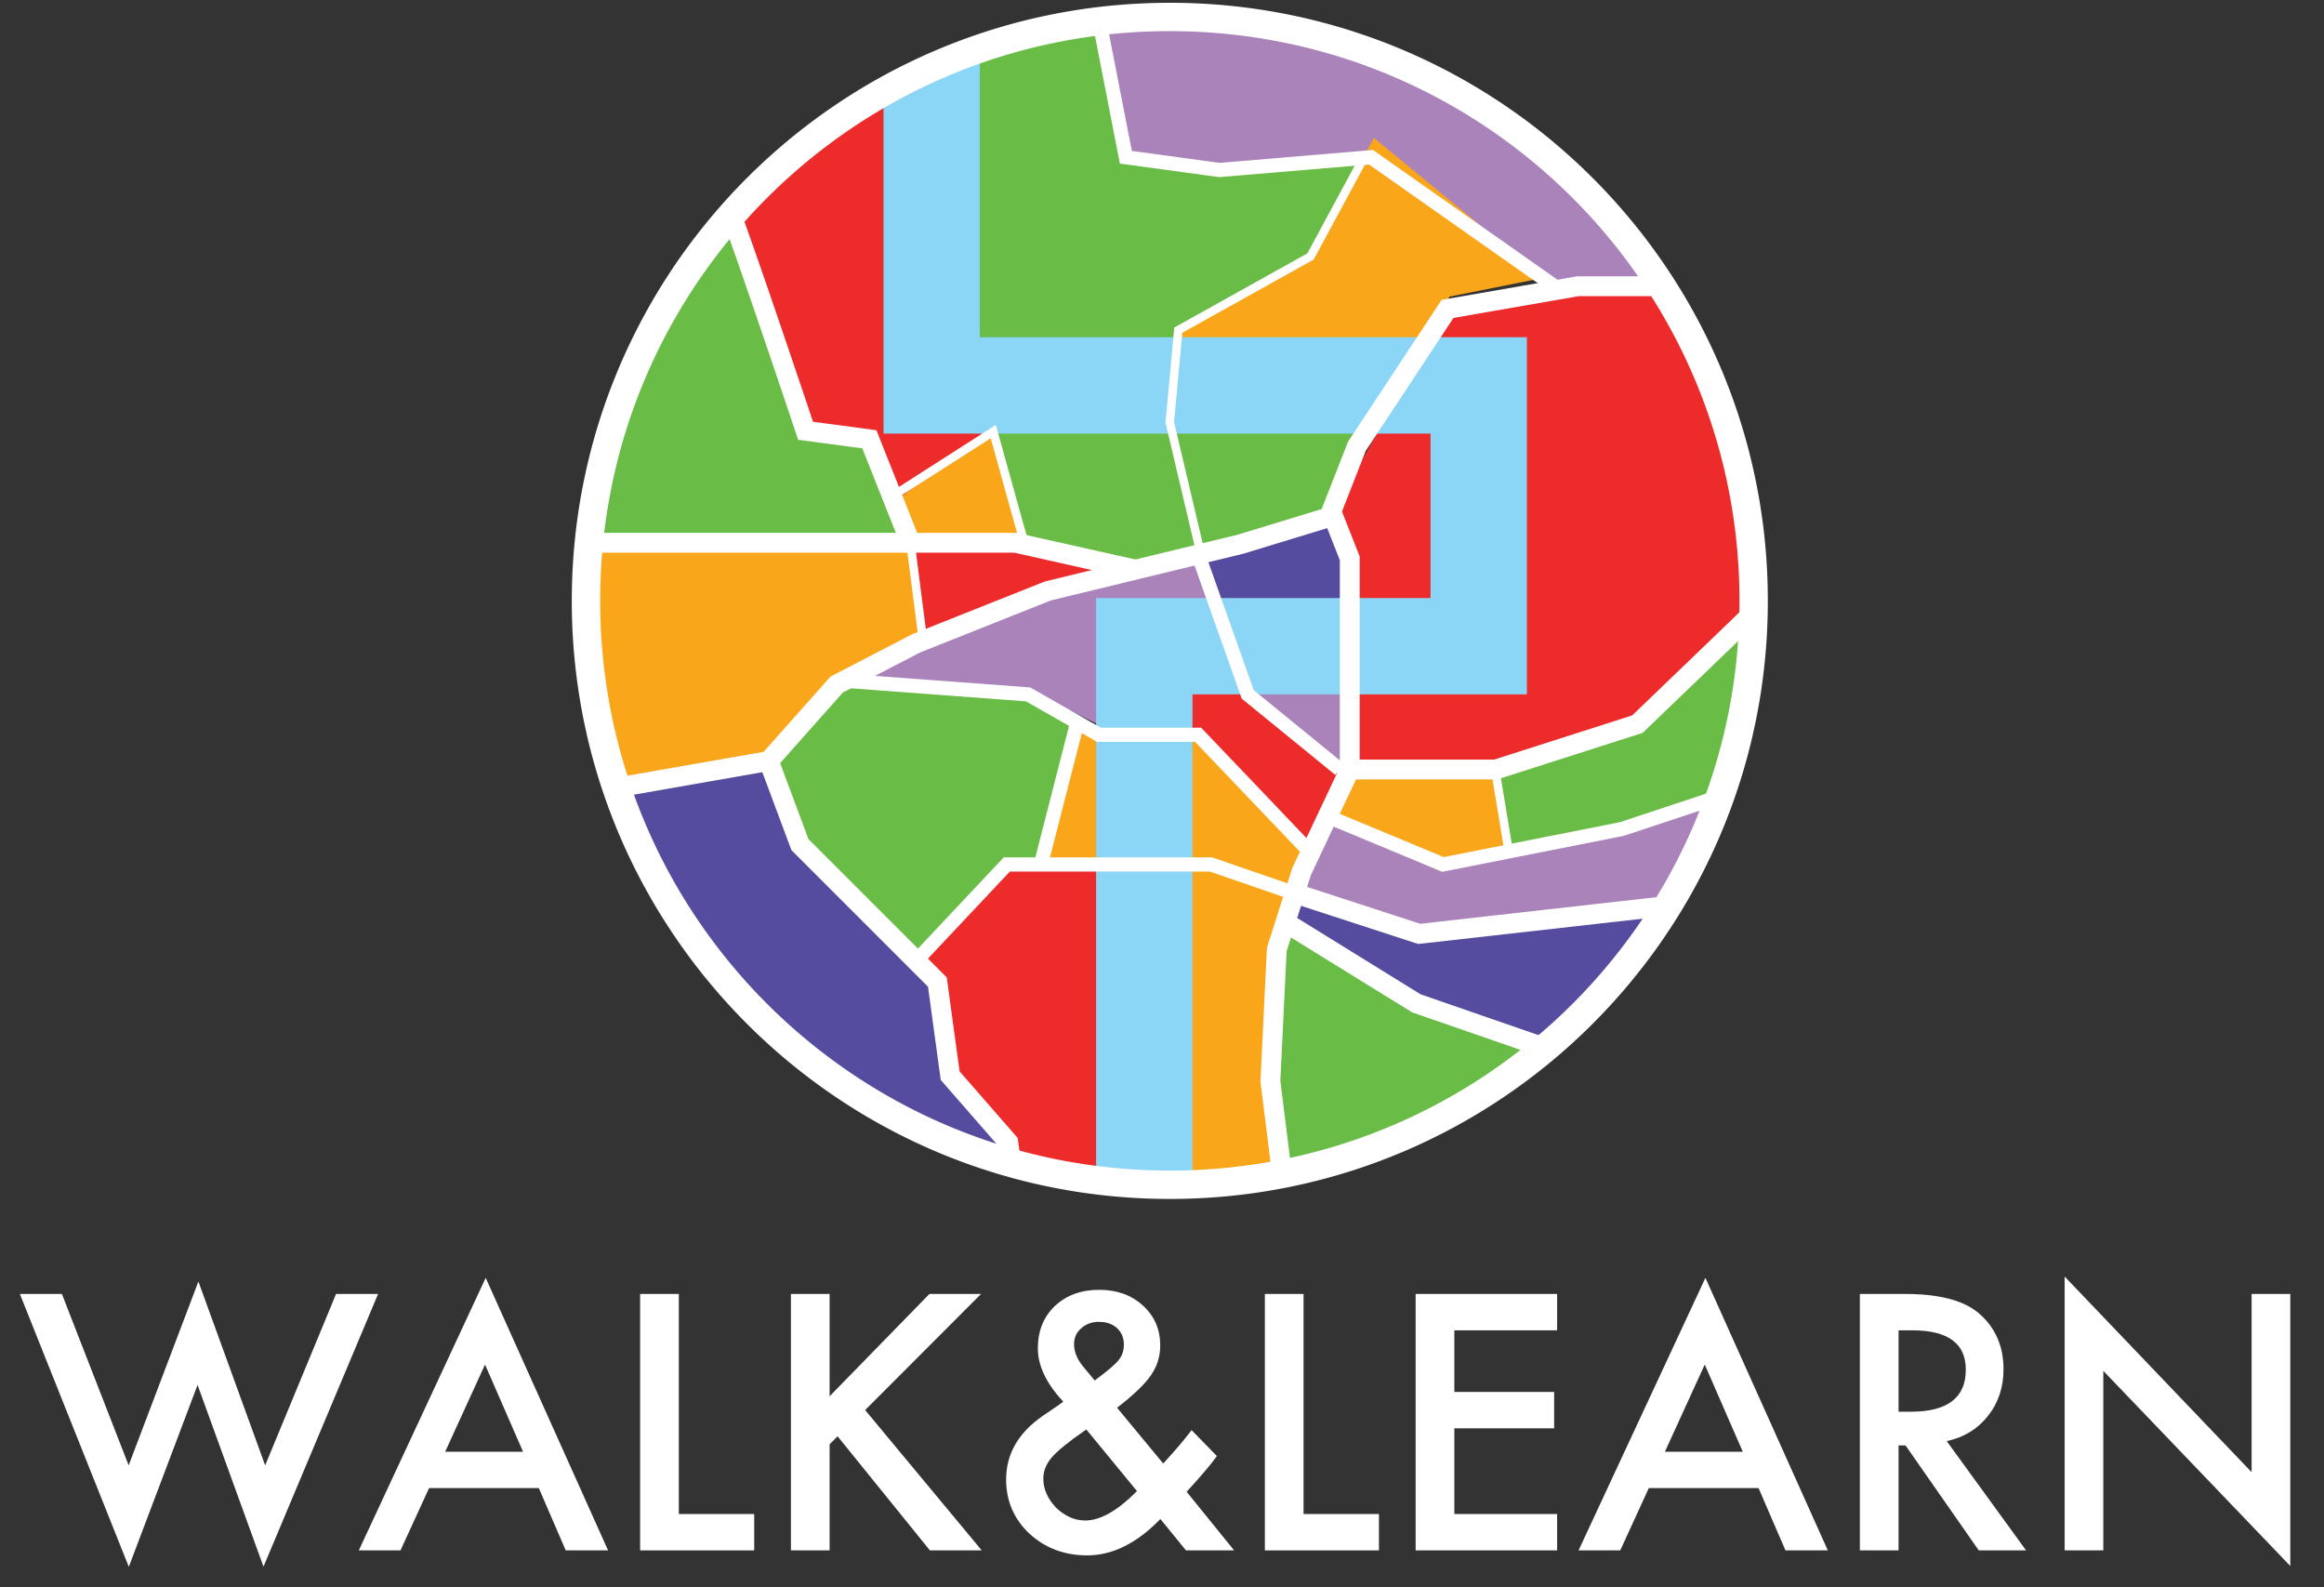 <?xml version="1.0" standalone="no"?>
<!DOCTYPE svg PUBLIC "-//W3C//DTD SVG 1.1//EN" "http://www.w3.org/Graphics/SVG/1.1/DTD/svg11.dtd">
<svg width="100%" height="100%" viewBox="0 0 820 560" version="1.1" xmlns="http://www.w3.org/2000/svg" xmlns:xlink="http://www.w3.org/1999/xlink" xml:space="preserve" style="fill-rule:evenodd;clip-rule:evenodd;stroke-linejoin:round;stroke-miterlimit:1.414;">
    <rect x="0" y="0" width="820" height="560" fill="#333333" stroke="none"/>
    <g id="Layer 3">
        <g>
            <clipPath id="_clip1">
                <path d="M206.747,211.98c0,113.771 92.229,206 206,206c113.77,0 206,-92.229 206,-206c0,-113.771 -92.23,-206 -206,-206c-113.771,0 -206,92.229 -206,206Z"/>
            </clipPath>
            <g clip-path="url(#_clip1)">
                <g>
                    <path d="M367.247,304.98l12.857,-50.106l-17.357,-9.894l-64.944,-6.5l-26.556,30l10.284,27.58l44.145,42.92l29.571,-34l12,0Z" style="fill:#69bc45;fill-rule:nonzero;"/>
                    <path d="M363.213,243.519l18.628,10.618l-13.43,52.343l-12.481,0l-30.163,34.68l-45.524,-44.26l-10.716,-28.74l27.661,-31.249l66.025,6.608ZM272.967,268.799l9.851,26.42l42.767,41.58l28.978,-33.319l11.52,0l12.283,-47.87l-16.085,-9.17l-63.864,-6.391l-25.45,28.75Z" style="fill:#fff;"/>
                </g>
                <path d="M467.924,182.027l16.932,-33.806l-135.609,-1.742l9,42.5l42.409,9.5l67.268,-16.452Z" style="fill:#69bc45;fill-rule:nonzero;"/>
                <path d="M341.747,13.48l2.189,113l66.811,-5l51.658,-31l18.776,-34.784l-48.434,2.784l-35.5,-4l-9.924,-49.917l-45.576,8.917Z" style="fill:#69bc45;fill-rule:nonzero;"/>
                <path d="M321.747,192.98l6,30.5l-27.944,15l-26.556,30l-58,11.5l-15,-84.5l10,-5l111.5,2.5Z" style="fill:#f9a61a;fill-rule:nonzero;"/>
                <path d="M470.247,180.48l40.5,-71.5l38,-7.5l43,0.5l47.667,90l-45.167,47l-17,15.5l-49.5,15.5l-49.5,-0.5l-1.5,-29l0,-42l-6.5,-18Z" style="fill:#ed2b2b;fill-rule:nonzero;"/>
                <path d="M525.747,269.98l49.5,-15.5l47.5,-47.5l-13,73.5l-10.5,1l-26.5,10.5l-40.5,8.5l-6.5,-30.5Z" style="fill:#69bc45;fill-rule:nonzero;"/>
                <path d="M323.247,339.48l32,-34.5l37,0l4.5,113l-39,-5l-0.5,-12l-21.5,-19.5l-5,-36.5l-7.5,-5.5Z" style="fill:#ed2b2b;fill-rule:nonzero;"/>
                <path d="M305.747,238.48l68.5,-32.5l48.5,-11.5l13.5,38l-47,24l-27,-13.5l-56.5,-4.5Z" style="fill:#aa83ba;fill-rule:nonzero;"/>
                <path d="M467.747,288.98l-11.5,25.5l41.5,14.5l100,-9.5l16,-41.5l-38,12l-65,14l-43,-15Z" style="fill:#aa83ba;fill-rule:nonzero;"/>
                <path d="M386.747,2.48l10.5,52l33,5.5l50.934,-4.284l65.566,45.784l48,0.5l-55.5,-74l-79.5,-35l-73,9.5Z" style="fill:#aa83ba;fill-rule:nonzero;"/>
                <path d="M321.747,192.98l4,31l66.5,-24l-27,-10l-43.5,3Z" style="fill:#ed2b2b;fill-rule:nonzero;"/>
                <path d="M413.414,139.313l2.667,-24l46.324,-24.833l22.342,-41.834l60,49.334l-33.333,6.666l-10.667,22.667l-87.333,12Z" style="fill:#f9a61a;fill-rule:nonzero;"/>
                <path d="M417.414,419.98l0.667,-115.333l38.166,9.833l-10.166,42.167l10,60.667l-38.667,2.666Z" style="fill:#f9a61a;fill-rule:nonzero;"/>
                <path d="M322.081,189.98l-4.667,-16.667l32.667,-20.666l14,41.333l-42,-4Z" style="fill:#f9a61a;fill-rule:nonzero;"/>
                <path d="M474.081,271.98l53.666,-2l4.5,30.5l-24.166,6.834l-40.334,-18.334l6.334,-17Z" style="fill:#f9a61a;fill-rule:nonzero;"/>
                <path d="M451.414,417.98l-4,-34l7.333,-58.666l34,22.666l68,28l-105.333,42Z" style="fill:#69bc45;fill-rule:nonzero;"/>
                <path d="M211.414,281.314l60,-10.667l10.117,25.413l49.216,48.92l4.667,31.667l21.833,24.333l0.5,12l-101,-39l-45.333,-92.666Z" style="fill:#554c9f;fill-rule:nonzero;"/>
                <path d="M422.747,194.48l45.177,-12.452l8.823,16.452l-1.333,17.5l-44,2l-8.667,-23.5Z" style="fill:#554c9f;fill-rule:nonzero;"/>
                <path d="M457.414,316.647l40.333,12.333l97.667,-10.333l-50,53.333l-48,-15.333l-44,-28l4,-12Z" style="fill:#554c9f;fill-rule:nonzero;"/>
                <path d="M202.081,191.98l116,-3.333l-11.333,-33.334l-22.667,-2.666l-28,-84.667l-33.333,34.667l-20.667,89.333Z" style="fill:#69bc45;fill-rule:nonzero;"/>
                <path d="M257.414,76.647l26.667,76l22.666,2.667l10,20.666l33.334,-23.333l-13.334,-16.667l-7.333,-127.333l-72,68Z" style="fill:#ed2b2b;fill-rule:nonzero;"/>
                <path d="M367.247,304.98l12.857,-50.106l13.977,8.44l0.666,41.333l-27.5,0.333Z" style="fill:#f9a61a;fill-rule:nonzero;"/>
                <path d="M414.081,259.314l5.333,-26.667l18.667,6l36,33.333l-10.667,29.334l-40,-40.667l-9.333,-1.333Z" style="fill:#ed2b2b;fill-rule:nonzero;"/>
                <path d="M460.747,299.98l-40.666,-40l-7.334,43.334l43.5,11.166l4.5,-14.5Z" style="fill:#f9a61a;fill-rule:nonzero;"/>
                <path d="M438.081,238.647l38.666,1.833l-2.666,31.5l-33.334,-24l-2.666,-9.333Z" style="fill:#aa83ba;fill-rule:nonzero;"/>
                <path d="M420.747,518.98l-34,0l0,-308l118,0l0,-58l-193,0l0,-141l34,0l0,107l193,0l0,126l-118,0l0,274Z" style="fill:#8bd5f6;fill-rule:nonzero;"/>
                <path d="M607.247,104.48l-50.198,0l-44.213,7.689l-30.964,46.93l-8.365,21.376l6.24,15.84l0,75.949l-17.236,36.499l-8.54,26.842l-2.214,45.741l4.463,35.699l-6.946,0.869l-4.538,-36.301l2.287,-47.259l8.959,-28.158l16.765,-35.501l0,-73.051l-6.76,-17.16l9.635,-24.624l33.036,-50.07l47.787,-8.31l50.802,0l0,7Z" style="fill:#fff;"/>
                <path d="M471.377,185.375l-32.706,9.982l-67.859,16.466l-46.11,18.345l-27.27,14.122l-24.38,27.427l-54.931,9.619l-1.208,-6.895l52.528,-9.198l23.621,-26.573l28.73,-14.878l46.89,-18.655l68.141,-16.535l32.511,-9.922l2.043,6.695Z" style="fill:#fff;"/>
                <path d="M285.26,296.043l48.795,48.795l4.518,33.13l20.492,23.491l2.647,18.526l-6.93,0.989l-2.354,-16.474l-20.507,-23.509l-4.483,-32.87l-48.205,-48.205l-11.266,-30.214l6.559,-2.445l10.734,28.786Z" style="fill:#fff;"/>
                <path d="M401.421,197.564l-1.53,6.831l-42.031,-9.415l-155.613,0l0,-7l156.387,0l42.787,9.584Z" style="fill:#fff;"/>
                <path d="M257.449,68.42l0.561,0.263l0.379,0.251l0.261,0.216l0.186,0.181l0.164,0.18l0.166,0.211l0.132,0.191l0.1,0.158l0.08,0.138l0.07,0.128l0.064,0.121l0.06,0.119l0.058,0.118l0.056,0.119l0.057,0.123l0.057,0.125l0.057,0.129l0.06,0.138l0.119,0.277l0.126,0.303l0.133,0.324l0.139,0.347l0.146,0.369l0.153,0.392l0.16,0.414l0.167,0.436l0.174,0.459l0.181,0.48l0.188,0.501l0.194,0.523l0.2,0.543l0.207,0.563l0.213,0.582l0.22,0.602l0.225,0.621l0.231,0.64l0.478,1.33l0.5,1.398l0.52,1.463l0.538,1.522l0.556,1.577l0.572,1.63l0.587,1.678l0.6,1.721l0.613,1.761l0.623,1.798l0.633,1.829l0.642,1.857l0.648,1.882l0.654,1.901l0.659,1.917l0.661,1.928l0.663,1.937l0.664,1.941l0.662,1.94l1.317,3.864l1.298,3.815l1.268,3.734l1.226,3.62l1.176,3.475l1.114,3.297l1.041,3.087l0.959,2.844l0.865,2.57l1.408,4.187l0.534,1.591l22.37,2.982l15.258,38.406l-6.506,2.585l-13.743,-34.594l-22.629,-3.018l-1.014,-3.025l-0.906,-2.699l-1.406,-4.183l-0.865,-2.568l-0.958,-2.842l-1.04,-3.084l-1.113,-3.294l-1.175,-3.472l-1.226,-3.617l-1.266,-3.73l-1.296,-3.811l-1.316,-3.859l-0.661,-1.938l-0.663,-1.938l-0.662,-1.933l-0.66,-1.926l-0.658,-1.914l-0.652,-1.897l-0.648,-1.878l-0.639,-1.853l-0.632,-1.824l-0.622,-1.793l-0.61,-1.756l-0.599,-1.715l-0.584,-1.671l-0.57,-1.622l-0.553,-1.57l-0.535,-1.513l-0.516,-1.452l-0.495,-1.386l-0.474,-1.319l-0.228,-0.63l-0.222,-0.613l-0.216,-0.593l-0.21,-0.573l-0.203,-0.552l-0.196,-0.531l-0.19,-0.51l-0.182,-0.487l-0.175,-0.464l-0.167,-0.441l-0.159,-0.416l-0.151,-0.391l-0.143,-0.366l-0.134,-0.338l-0.125,-0.311l-0.115,-0.282l-0.105,-0.251l-0.095,-0.223l-0.041,-0.092l-0.038,-0.087l-0.035,-0.077l-0.031,-0.066l-0.025,-0.055l-0.021,-0.041l-0.013,-0.027l-0.006,-0.01l0.006,0.01l0.021,0.037l0.045,0.071l0.083,0.119l0.121,0.154l0.143,0.157l0.166,0.162l0.243,0.201l0.362,0.24l0.545,0.255l0.793,0.192l0.464,-0.013l1.079,-0.206l0.941,-0.514l0.354,-0.271l0.477,-0.616l0.256,-0.505l0.133,-0.388l0.068,-0.292l0.033,-0.218l0.016,-0.166l0.008,-0.155l-0.001,-0.142l-0.006,-0.103l0,-0.005l-6.97,0.649l-0.011,-0.122l-0.012,-0.204l-0.001,-0.227l0.009,-0.192l0.019,-0.198l0.038,-0.246l0.073,-0.315l0.141,-0.409l0.264,-0.521l0.486,-0.628l0.797,-0.611l1.042,-0.376l1.034,-0.031l0.808,0.196Z" style="fill:#fff;"/>
                <path d="M632.173,208.002l-52.586,50.563l-51.294,16.415l-52.046,0l0,-7l50.953,0l48.706,-15.586l51.415,-49.437l4.852,5.045Z" style="fill:#fff;"/>
                <path d="M501.109,325.916l105.746,-11.915l0.783,6.956l-107.254,12.085l-44.664,-14.557l2.169,-6.655l43.22,14.086Z" style="fill:#fff;"/>
                <path d="M501.258,350.798l64.634,22.374l-2.29,6.615l-65.366,-22.627l-46.536,-28.769l3.681,-5.954l45.877,28.361Z" style="fill:#fff;"/>
                <path d="M363.495,242.528l24.914,14.201l35.408,0l40.397,42.335l-3.618,3.452l-38.919,-40.787l-34.592,0l-25.086,-14.299l-64.382,-4.781l0.37,-4.986l65.508,4.865Z" style="fill:#fff;"/>
                <path d="M457.618,312.793l-1.628,4.728l-29.162,-10.042l-70.501,0l-31.26,33.214l-3.641,-3.427l32.74,-34.787l73.499,0l29.953,10.314Z" style="fill:#fff;"/>
                <path d="M442.369,243.484l31.958,26.058l-3.16,3.875l-33.043,-26.942l-17.733,-50.02l4.712,-1.671l17.266,48.7Z" style="fill:#fff;"/>
                <path d="M382.525,255.494l-12.857,50.106l-4.843,-1.242l12.857,-50.106l4.843,1.242Z" style="fill:#fff;"/>
                <path d="M617.033,280.262l-44.148,14.639l-64.001,12.678l-41.417,-17.234l1.921,-4.616l40.015,16.65l62.205,-12.322l43.852,-14.541l1.573,4.746Z" style="fill:#fff;"/>
                <path d="M399.358,53.244l30.953,4.221l54.131,-4.553l67.096,47.178l-2.876,4.09l-65.611,-46.133l-52.87,4.447l-35.046,-4.779l-11.843,-60.757l4.908,-0.957l11.158,57.243Z" style="fill:#fff;"/>
                <path d="M327.164,225.823l-2.976,0.381l-4.429,-34.534l2.976,-0.381l4.429,34.534Z" style="fill:#fff;"/>
                <path d="M362.286,189.158l-2.89,0.804l-9.829,-35.354l-34.011,21.773l-1.618,-2.527l37.432,-23.962l10.916,39.266Z" style="fill:#fff;"/>
                <path d="M533.506,298.234l-2.959,0.491l-4.063,-24.5l2.959,-0.491l4.063,24.5Z" style="fill:#fff;"/>
                <path d="M482.501,56.408l-18.984,35.169l-46.349,25.828l-2.905,31.468l10.444,44.262l-2.92,0.689l-10.556,-44.738l3.095,-33.532l46.967,-26.172l18.568,-34.399l2.64,1.425Z" style="fill:#fff;"/>
            </g>
        </g>
        <path d="M413.429,0.981l0.682,0.003l0.681,0.005l0.681,0.008l0.68,0.009l0.68,0.012l0.679,0.014l0.678,0.016l0.679,0.019l0.677,0.02l0.677,0.023l0.677,0.024l0.676,0.027l0.675,0.029l0.675,0.031l0.675,0.033l0.674,0.035l0.673,0.038l0.673,0.039l0.672,0.041l0.671,0.044l0.672,0.046l0.67,0.048l0.67,0.05l0.669,0.052l0.669,0.054l0.668,0.056l0.668,0.058l0.667,0.06l0.666,0.063l0.666,0.064l0.665,0.067l0.665,0.068l0.664,0.071l0.663,0.072l0.663,0.075l0.662,0.077l0.662,0.079l0.661,0.081l0.66,0.082l0.66,0.085l0.659,0.087l0.658,0.089l0.658,0.091l0.657,0.093l0.657,0.095l0.656,0.097l0.655,0.099l0.654,0.102l0.654,0.103l0.654,0.105l0.652,0.107l0.652,0.109l0.651,0.111l0.651,0.113l0.65,0.115l0.649,0.117l0.648,0.119l0.648,0.121l0.647,0.123l0.647,0.125l0.645,0.127l0.645,0.128l0.644,0.131l0.644,0.133l0.643,0.135l0.642,0.136l0.642,0.139l0.64,0.14l0.64,0.143l0.639,0.144l0.639,0.147l0.638,0.148l0.637,0.15l0.636,0.152l0.636,0.154l0.635,0.156l0.634,0.158l0.633,0.16l0.632,0.162l0.632,0.163l0.631,0.166l0.63,0.167l0.63,0.169l0.629,0.172l0.627,0.173l0.628,0.175l0.626,0.176l0.626,0.179l0.624,0.181l0.624,0.182l0.623,0.185l0.623,0.186l0.621,0.188l0.621,0.19l0.62,0.191l0.619,0.194l0.618,0.196l0.618,0.197l0.617,0.199l0.615,0.201l0.615,0.203l0.615,0.204l0.613,0.207l0.612,0.208l0.612,0.21l0.611,0.212l0.61,0.214l0.609,0.216l0.608,0.217l0.607,0.219l0.607,0.221l0.605,0.223l0.605,0.225l0.604,0.226l0.603,0.228l0.602,0.23l0.601,0.232l0.601,0.234l0.599,0.235l0.599,0.237l0.597,0.239l0.597,0.24l0.596,0.243l0.595,0.244l0.594,0.246l0.593,0.248l0.592,0.249l0.592,0.251l0.59,0.253l0.589,0.255l0.589,0.256l0.587,0.258l0.587,0.26l0.586,0.262l0.584,0.263l0.584,0.265l0.583,0.267l0.582,0.268l0.581,0.27l0.58,0.272l0.579,0.274l0.578,0.275l0.577,0.277l0.576,0.279l0.575,0.28l0.574,0.282l0.573,0.284l0.573,0.285l0.571,0.287l0.57,0.289l0.569,0.291l0.568,0.292l0.568,0.293l0.566,0.296l0.565,0.297l0.564,0.299l0.563,0.3l0.562,0.302l0.562,0.304l0.56,0.305l0.559,0.307l0.558,0.309l0.557,0.31l0.556,0.312l0.555,0.314l0.553,0.315l0.553,0.317l0.552,0.318l0.551,0.32l0.55,0.322l0.548,0.323l0.548,0.325l0.546,0.326l0.546,0.328l0.544,0.33l0.543,0.331l0.542,0.333l0.541,0.334l0.54,0.336l0.539,0.338l0.538,0.339l0.537,0.34l0.535,0.343l0.535,0.343l0.533,0.346l0.533,0.347l0.531,0.348l0.53,0.35l0.529,0.352l0.528,0.353l0.527,0.355l0.525,0.356l0.525,0.358l0.523,0.359l0.522,0.361l0.521,0.362l0.52,0.364l0.519,0.366l0.517,0.367l0.517,0.368l0.515,0.37l0.514,0.371l0.513,0.373l0.512,0.375l0.511,0.376l0.509,0.377l0.509,0.379l0.507,0.381l0.506,0.382l0.504,0.383l0.504,0.385l0.502,0.386l0.501,0.388l0.5,0.389l0.499,0.391l0.498,0.392l0.496,0.394l0.495,0.395l0.494,0.397l0.493,0.398l0.491,0.399l0.491,0.401l0.489,0.402l0.487,0.404l0.487,0.405l0.485,0.407l0.484,0.408l0.483,0.41l0.482,0.411l0.48,0.412l0.479,0.414l0.478,0.415l0.477,0.416l0.475,0.419l0.474,0.419l0.473,0.421l0.471,0.422l0.471,0.423l0.469,0.425l0.467,0.427l0.467,0.427l0.465,0.43l0.464,0.43l0.462,0.432l0.461,0.433l0.46,0.435l0.459,0.436l0.457,0.437l0.456,0.439l0.455,0.44l0.453,0.441l0.452,0.443l0.451,0.444l0.45,0.445l0.447,0.447l0.447,0.448l0.446,0.449l0.444,0.451l0.442,0.452l0.442,0.453l0.44,0.455l0.438,0.456l0.438,0.457l0.436,0.459l0.434,0.46l0.434,0.461l0.431,0.463l0.431,0.463l0.429,0.466l0.428,0.466l0.426,0.468l0.425,0.469l0.424,0.47l0.422,0.471l0.42,0.473l0.42,0.474l0.418,0.476l0.416,0.476l0.416,0.478l0.413,0.479l0.413,0.48l0.411,0.482l0.409,0.483l0.408,0.484l0.407,0.485l0.405,0.487l0.404,0.488l0.402,0.489l0.401,0.49l0.4,0.492l0.398,0.492l0.396,0.494l0.395,0.495l0.394,0.497l0.392,0.497l0.391,0.499l0.389,0.5l0.388,0.501l0.387,0.503l0.384,0.503l0.384,0.505l0.382,0.506l0.38,0.507l0.379,0.508l0.378,0.51l0.375,0.51l0.375,0.512l0.373,0.513l0.371,0.514l0.37,0.515l0.369,0.517l0.367,0.517l0.365,0.519l0.364,0.52l0.362,0.521l0.361,0.522l0.36,0.524l0.357,0.524l0.356,0.526l0.355,0.527l0.353,0.527l0.352,0.529l0.35,0.53l0.348,0.532l0.347,0.532l0.346,0.533l0.344,0.535l0.342,0.535l0.341,0.537l0.339,0.538l0.337,0.539l0.336,0.54l0.335,0.541l0.332,0.542l0.332,0.543l0.329,0.545l0.328,0.545l0.327,0.547l0.325,0.547l0.323,0.549l0.321,0.55l0.32,0.55l0.319,0.552l0.317,0.553l0.315,0.554l0.313,0.555l0.312,0.556l0.31,0.557l0.309,0.558l0.307,0.559l0.305,0.56l0.304,0.561l0.302,0.562l0.301,0.563l0.298,0.564l0.298,0.566l0.295,0.566l0.294,0.567l0.292,0.568l0.29,0.569l0.289,0.571l0.287,0.571l0.286,0.572l0.283,0.573l0.282,0.574l0.281,0.575l0.278,0.576l0.277,0.577l0.276,0.578l0.273,0.58l0.272,0.58l0.27,0.581l0.269,0.581l0.266,0.583l0.266,0.584l0.263,0.585l0.261,0.585l0.26,0.587l0.258,0.588l0.257,0.588l0.254,0.589l0.253,0.591l0.251,0.591l0.25,0.592l0.247,0.593l0.246,0.594l0.245,0.595l0.242,0.596l0.241,0.597l0.238,0.598l0.237,0.598l0.236,0.599l0.233,0.601l0.232,0.601l0.23,0.602l0.228,0.603l0.227,0.604l0.224,0.605l0.223,0.605l0.221,0.607l0.219,0.607l0.218,0.609l0.215,0.609l0.214,0.609l0.212,0.611l0.21,0.612l0.208,0.612l0.207,0.614l0.205,0.614l0.202,0.615l0.201,0.616l0.2,0.617l0.197,0.617l0.195,0.618l0.194,0.619l0.192,0.62l0.19,0.621l0.188,0.622l0.186,0.622l0.184,0.623l0.183,0.624l0.18,0.625l0.179,0.625l0.177,0.627l0.175,0.627l0.173,0.628l0.171,0.628l0.169,0.63l0.168,0.63l0.165,0.631l0.164,0.632l0.161,0.632l0.16,0.634l0.158,0.634l0.156,0.635l0.154,0.635l0.152,0.637l0.15,0.637l0.149,0.637l0.146,0.639l0.144,0.639l0.143,0.64l0.141,0.641l0.138,0.641l0.137,0.642l0.134,0.643l0.133,0.644l0.131,0.644l0.129,0.645l0.127,0.646l0.125,0.646l0.123,0.647l0.12,0.648l0.119,0.649l0.117,0.649l0.115,0.65l0.114,0.65l0.111,0.652l0.109,0.651l0.107,0.653l0.105,0.653l0.103,0.654l0.101,0.654l0.099,0.656l0.097,0.656l0.095,0.656l0.093,0.657l0.091,0.658l0.089,0.659l0.087,0.658l0.085,0.66l0.083,0.66l0.081,0.661l0.078,0.662l0.077,0.662l0.075,0.663l0.073,0.663l0.07,0.664l0.069,0.665l0.066,0.665l0.065,0.666l0.062,0.666l0.06,0.668l0.059,0.667l0.056,0.668l0.054,0.669l0.052,0.669l0.05,0.67l0.047,0.671l0.046,0.671l0.044,0.671l0.041,0.673l0.04,0.673l0.037,0.673l0.035,0.674l0.033,0.674l0.031,0.675l0.029,0.675l0.027,0.677l0.025,0.676l0.022,0.677l0.021,0.678l0.018,0.678l0.016,0.679l0.014,0.679l0.012,0.679l0.01,0.681l0.007,0.68l0.006,0.682l0.003,0.681l0.001,0.683l-0.001,0.682l-0.003,0.681l-0.006,0.682l-0.007,0.68l-0.01,0.681l-0.012,0.679l-0.014,0.679l-0.016,0.679l-0.018,0.678l-0.021,0.678l-0.022,0.677l-0.025,0.676l-0.027,0.677l-0.029,0.675l-0.031,0.675l-0.033,0.674l-0.035,0.674l-0.037,0.673l-0.04,0.673l-0.041,0.673l-0.044,0.671l-0.046,0.671l-0.047,0.671l-0.05,0.67l-0.052,0.669l-0.054,0.669l-0.056,0.668l-0.059,0.667l-0.06,0.668l-0.062,0.666l-0.065,0.666l-0.066,0.665l-0.069,0.665l-0.07,0.664l-0.073,0.663l-0.075,0.663l-0.077,0.662l-0.078,0.662l-0.081,0.661l-0.083,0.66l-0.085,0.66l-0.087,0.658l-0.089,0.659l-0.091,0.658l-0.093,0.657l-0.095,0.656l-0.097,0.656l-0.099,0.656l-0.101,0.654l-0.103,0.654l-0.105,0.653l-0.107,0.653l-0.109,0.651l-0.111,0.652l-0.114,0.65l-0.115,0.65l-0.117,0.649l-0.119,0.649l-0.12,0.648l-0.123,0.647l-0.125,0.646l-0.127,0.646l-0.129,0.645l-0.131,0.644l-0.133,0.644l-0.134,0.643l-0.137,0.642l-0.138,0.641l-0.141,0.641l-0.143,0.64l-0.144,0.639l-0.146,0.639l-0.149,0.637l-0.15,0.637l-0.152,0.637l-0.154,0.635l-0.156,0.635l-0.158,0.634l-0.16,0.634l-0.161,0.632l-0.164,0.632l-0.165,0.631l-0.168,0.63l-0.169,0.63l-0.171,0.628l-0.173,0.628l-0.175,0.627l-0.177,0.627l-0.179,0.625l-0.18,0.625l-0.183,0.624l-0.184,0.623l-0.186,0.622l-0.188,0.622l-0.19,0.621l-0.192,0.62l-0.194,0.619l-0.195,0.618l-0.197,0.617l-0.2,0.617l-0.201,0.616l-0.202,0.615l-0.205,0.614l-0.207,0.614l-0.208,0.612l-0.21,0.612l-0.212,0.611l-0.214,0.609l-0.215,0.61l-0.218,0.608l-0.219,0.607l-0.221,0.607l-0.223,0.605l-0.224,0.605l-0.227,0.604l-0.228,0.603l-0.23,0.602l-0.232,0.601l-0.233,0.601l-0.236,0.599l-0.237,0.598l-0.238,0.598l-0.241,0.597l-0.242,0.596l-0.245,0.595l-0.246,0.594l-0.247,0.593l-0.25,0.592l-0.251,0.591l-0.253,0.591l-0.254,0.589l-0.257,0.588l-0.258,0.588l-0.26,0.587l-0.261,0.585l-0.263,0.585l-0.266,0.584l-0.266,0.583l-0.269,0.581l-0.27,0.581l-0.272,0.581l-0.273,0.579l-0.276,0.578l-0.277,0.577l-0.278,0.576l-0.281,0.575l-0.282,0.574l-0.283,0.573l-0.286,0.572l-0.287,0.572l-0.289,0.57l-0.29,0.569l-0.292,0.568l-0.294,0.567l-0.295,0.566l-0.298,0.566l-0.298,0.564l-0.301,0.563l-0.302,0.562l-0.304,0.561l-0.305,0.56l-0.307,0.559l-0.309,0.559l-0.31,0.557l-0.312,0.555l-0.313,0.555l-0.315,0.554l-0.317,0.553l-0.319,0.552l-0.32,0.551l-0.321,0.549l-0.323,0.549l-0.325,0.547l-0.327,0.547l-0.328,0.545l-0.329,0.545l-0.332,0.543l-0.332,0.542l-0.335,0.541l-0.336,0.54l-0.337,0.539l-0.339,0.538l-0.341,0.537l-0.342,0.535l-0.344,0.535l-0.346,0.533l-0.347,0.532l-0.348,0.532l-0.35,0.53l-0.352,0.529l-0.353,0.527l-0.355,0.527l-0.356,0.526l-0.357,0.524l-0.36,0.524l-0.361,0.522l-0.362,0.521l-0.364,0.52l-0.365,0.519l-0.367,0.517l-0.369,0.517l-0.37,0.515l-0.371,0.514l-0.373,0.513l-0.375,0.512l-0.375,0.51l-0.378,0.51l-0.379,0.508l-0.38,0.507l-0.382,0.506l-0.384,0.505l-0.384,0.503l-0.387,0.503l-0.388,0.501l-0.389,0.5l-0.391,0.499l-0.392,0.497l-0.394,0.497l-0.395,0.495l-0.396,0.494l-0.398,0.493l-0.4,0.491l-0.401,0.49l-0.402,0.489l-0.404,0.488l-0.405,0.487l-0.407,0.485l-0.408,0.484l-0.409,0.483l-0.411,0.482l-0.413,0.48l-0.413,0.479l-0.416,0.478l-0.416,0.476l-0.418,0.476l-0.42,0.474l-0.42,0.473l-0.422,0.471l-0.424,0.47l-0.425,0.469l-0.426,0.468l-0.428,0.466l-0.429,0.466l-0.431,0.463l-0.431,0.463l-0.434,0.461l-0.434,0.46l-0.436,0.459l-0.438,0.457l-0.438,0.456l-0.44,0.455l-0.442,0.453l-0.442,0.452l-0.444,0.451l-0.446,0.449l-0.447,0.448l-0.448,0.447l-0.449,0.445l-0.451,0.444l-0.452,0.443l-0.453,0.441l-0.455,0.44l-0.456,0.439l-0.457,0.437l-0.459,0.436l-0.46,0.435l-0.461,0.433l-0.462,0.432l-0.464,0.43l-0.465,0.43l-0.467,0.427l-0.467,0.427l-0.469,0.425l-0.471,0.423l-0.471,0.422l-0.473,0.421l-0.474,0.42l-0.475,0.418l-0.477,0.416l-0.478,0.415l-0.479,0.414l-0.48,0.412l-0.482,0.411l-0.483,0.41l-0.484,0.408l-0.485,0.407l-0.487,0.405l-0.487,0.404l-0.489,0.402l-0.491,0.401l-0.491,0.399l-0.493,0.398l-0.494,0.397l-0.495,0.395l-0.496,0.394l-0.498,0.392l-0.499,0.391l-0.5,0.389l-0.501,0.388l-0.502,0.386l-0.504,0.385l-0.504,0.383l-0.506,0.382l-0.507,0.381l-0.509,0.379l-0.509,0.377l-0.511,0.376l-0.512,0.375l-0.513,0.373l-0.514,0.371l-0.515,0.37l-0.517,0.368l-0.517,0.367l-0.519,0.366l-0.52,0.364l-0.521,0.362l-0.522,0.361l-0.523,0.359l-0.525,0.358l-0.525,0.356l-0.527,0.355l-0.528,0.353l-0.529,0.352l-0.53,0.35l-0.531,0.348l-0.533,0.347l-0.533,0.346l-0.535,0.343l-0.535,0.343l-0.537,0.34l-0.538,0.339l-0.539,0.338l-0.54,0.336l-0.541,0.334l-0.542,0.333l-0.543,0.331l-0.544,0.33l-0.546,0.328l-0.546,0.326l-0.548,0.325l-0.548,0.323l-0.55,0.322l-0.551,0.32l-0.552,0.318l-0.553,0.317l-0.553,0.315l-0.555,0.314l-0.556,0.312l-0.557,0.31l-0.558,0.309l-0.559,0.307l-0.56,0.305l-0.562,0.304l-0.562,0.302l-0.563,0.3l-0.564,0.299l-0.565,0.297l-0.566,0.296l-0.568,0.293l-0.568,0.293l-0.569,0.29l-0.57,0.289l-0.571,0.287l-0.573,0.285l-0.573,0.284l-0.574,0.282l-0.575,0.28l-0.576,0.279l-0.577,0.277l-0.578,0.275l-0.579,0.274l-0.58,0.272l-0.581,0.27l-0.582,0.268l-0.583,0.267l-0.584,0.265l-0.584,0.263l-0.586,0.262l-0.587,0.26l-0.587,0.258l-0.589,0.256l-0.589,0.255l-0.59,0.253l-0.592,0.251l-0.592,0.249l-0.593,0.248l-0.594,0.246l-0.595,0.244l-0.596,0.243l-0.597,0.24l-0.597,0.239l-0.599,0.237l-0.599,0.235l-0.601,0.234l-0.601,0.232l-0.602,0.23l-0.603,0.228l-0.604,0.226l-0.605,0.225l-0.605,0.223l-0.607,0.221l-0.607,0.219l-0.608,0.217l-0.609,0.216l-0.61,0.214l-0.611,0.212l-0.612,0.21l-0.612,0.208l-0.613,0.207l-0.615,0.204l-0.615,0.203l-0.616,0.201l-0.616,0.199l-0.617,0.197l-0.619,0.196l-0.619,0.194l-0.62,0.191l-0.621,0.19l-0.621,0.188l-0.623,0.187l-0.623,0.184l-0.624,0.182l-0.624,0.181l-0.626,0.179l-0.626,0.176l-0.627,0.175l-0.628,0.173l-0.629,0.172l-0.63,0.169l-0.63,0.167l-0.631,0.166l-0.632,0.163l-0.632,0.162l-0.633,0.16l-0.635,0.158l-0.634,0.156l-0.636,0.154l-0.636,0.152l-0.637,0.15l-0.638,0.148l-0.639,0.147l-0.639,0.144l-0.64,0.143l-0.64,0.14l-0.642,0.139l-0.642,0.136l-0.643,0.135l-0.644,0.133l-0.644,0.131l-0.645,0.128l-0.645,0.127l-0.647,0.125l-0.647,0.123l-0.648,0.121l-0.648,0.119l-0.65,0.117l-0.649,0.115l-0.651,0.113l-0.651,0.111l-0.652,0.109l-0.653,0.107l-0.653,0.105l-0.654,0.104l-0.654,0.101l-0.655,0.099l-0.656,0.097l-0.657,0.095l-0.657,0.093l-0.657,0.091l-0.659,0.089l-0.659,0.087l-0.66,0.085l-0.66,0.082l-0.661,0.081l-0.662,0.079l-0.662,0.077l-0.662,0.075l-0.664,0.072l-0.664,0.071l-0.665,0.068l-0.665,0.067l-0.666,0.064l-0.666,0.063l-0.667,0.06l-0.668,0.058l-0.668,0.056l-0.669,0.054l-0.669,0.052l-0.67,0.05l-0.671,0.048l-0.671,0.046l-0.671,0.044l-0.672,0.041l-0.673,0.039l-0.673,0.038l-0.674,0.035l-0.675,0.033l-0.675,0.031l-0.675,0.029l-0.676,0.027l-0.677,0.024l-0.677,0.023l-0.677,0.02l-0.679,0.019l-0.678,0.016l-0.679,0.014l-0.68,0.012l-0.68,0.009l-0.681,0.008l-0.681,0.005l-0.682,0.003l-0.682,0.002l-0.682,-0.002l-0.682,-0.003l-0.681,-0.005l-0.681,-0.008l-0.68,-0.009l-0.68,-0.012l-0.679,-0.014l-0.679,-0.016l-0.678,-0.019l-0.678,-0.02l-0.677,-0.023l-0.676,-0.024l-0.676,-0.027l-0.676,-0.029l-0.675,-0.031l-0.674,-0.033l-0.674,-0.035l-0.673,-0.038l-0.673,-0.039l-0.672,-0.041l-0.672,-0.044l-0.671,-0.046l-0.67,-0.048l-0.67,-0.05l-0.67,-0.052l-0.668,-0.054l-0.669,-0.056l-0.667,-0.058l-0.667,-0.06l-0.667,-0.063l-0.665,-0.064l-0.666,-0.067l-0.664,-0.068l-0.664,-0.071l-0.664,-0.072l-0.663,-0.075l-0.662,-0.077l-0.661,-0.079l-0.661,-0.081l-0.661,-0.082l-0.659,-0.085l-0.659,-0.087l-0.659,-0.089l-0.657,-0.091l-0.658,-0.093l-0.656,-0.095l-0.656,-0.097l-0.655,-0.099l-0.655,-0.101l-0.654,-0.104l-0.653,-0.105l-0.652,-0.107l-0.652,-0.109l-0.652,-0.111l-0.65,-0.113l-0.65,-0.115l-0.649,-0.117l-0.649,-0.119l-0.647,-0.121l-0.647,-0.123l-0.647,-0.125l-0.646,-0.127l-0.644,-0.128l-0.645,-0.131l-0.643,-0.133l-0.643,-0.135l-0.642,-0.136l-0.642,-0.139l-0.641,-0.14l-0.639,-0.143l-0.64,-0.144l-0.638,-0.147l-0.638,-0.148l-0.637,-0.15l-0.636,-0.152l-0.636,-0.154l-0.635,-0.156l-0.634,-0.158l-0.633,-0.16l-0.633,-0.162l-0.632,-0.163l-0.631,-0.166l-0.63,-0.167l-0.629,-0.169l-0.629,-0.172l-0.628,-0.173l-0.627,-0.175l-0.626,-0.176l-0.626,-0.179l-0.625,-0.181l-0.624,-0.182l-0.623,-0.184l-0.622,-0.187l-0.622,-0.188l-0.621,-0.19l-0.619,-0.191l-0.619,-0.194l-0.619,-0.196l-0.617,-0.197l-0.617,-0.199l-0.616,-0.201l-0.615,-0.203l-0.614,-0.204l-0.613,-0.207l-0.613,-0.208l-0.611,-0.21l-0.611,-0.212l-0.61,-0.214l-0.609,-0.216l-0.608,-0.217l-0.608,-0.219l-0.606,-0.221l-0.606,-0.223l-0.604,-0.225l-0.604,-0.226l-0.603,-0.228l-0.602,-0.23l-0.602,-0.232l-0.6,-0.234l-0.599,-0.235l-0.599,-0.237l-0.598,-0.239l-0.596,-0.24l-0.596,-0.243l-0.595,-0.244l-0.594,-0.246l-0.593,-0.248l-0.593,-0.249l-0.591,-0.251l-0.59,-0.253l-0.59,-0.255l-0.588,-0.256l-0.588,-0.258l-0.586,-0.26l-0.586,-0.262l-0.585,-0.263l-0.584,-0.265l-0.582,-0.267l-0.582,-0.268l-0.581,-0.27l-0.58,-0.272l-0.579,-0.274l-0.578,-0.275l-0.577,-0.277l-0.576,-0.279l-0.575,-0.28l-0.575,-0.282l-0.573,-0.284l-0.572,-0.285l-0.571,-0.287l-0.57,-0.289l-0.569,-0.29l-0.569,-0.293l-0.567,-0.293l-0.566,-0.296l-0.565,-0.297l-0.565,-0.299l-0.563,-0.3l-0.562,-0.302l-0.561,-0.304l-0.56,-0.305l-0.559,-0.307l-0.558,-0.309l-0.557,-0.31l-0.556,-0.312l-0.555,-0.314l-0.554,-0.315l-0.553,-0.317l-0.551,-0.318l-0.551,-0.32l-0.55,-0.322l-0.548,-0.323l-0.548,-0.325l-0.546,-0.326l-0.546,-0.328l-0.544,-0.33l-0.543,-0.331l-0.543,-0.333l-0.541,-0.334l-0.54,-0.336l-0.539,-0.338l-0.537,-0.339l-0.537,-0.34l-0.536,-0.343l-0.534,-0.343l-0.534,-0.346l-0.532,-0.347l-0.531,-0.348l-0.53,-0.35l-0.529,-0.352l-0.528,-0.353l-0.527,-0.355l-0.525,-0.356l-0.525,-0.358l-0.523,-0.359l-0.522,-0.361l-0.522,-0.362l-0.52,-0.364l-0.518,-0.366l-0.518,-0.367l-0.516,-0.368l-0.516,-0.37l-0.514,-0.371l-0.513,-0.373l-0.512,-0.375l-0.51,-0.376l-0.51,-0.377l-0.508,-0.379l-0.507,-0.381l-0.506,-0.382l-0.505,-0.383l-0.503,-0.385l-0.503,-0.386l-0.501,-0.388l-0.5,-0.389l-0.499,-0.391l-0.497,-0.392l-0.496,-0.394l-0.496,-0.395l-0.494,-0.397l-0.492,-0.398l-0.492,-0.399l-0.49,-0.401l-0.489,-0.402l-0.488,-0.404l-0.486,-0.405l-0.486,-0.407l-0.484,-0.408l-0.483,-0.41l-0.481,-0.411l-0.481,-0.412l-0.479,-0.414l-0.478,-0.415l-0.476,-0.417l-0.475,-0.417l-0.475,-0.42l-0.472,-0.421l-0.472,-0.422l-0.47,-0.423l-0.469,-0.425l-0.468,-0.427l-0.466,-0.427l-0.465,-0.43l-0.464,-0.43l-0.463,-0.432l-0.461,-0.433l-0.46,-0.435l-0.458,-0.436l-0.457,-0.437l-0.457,-0.439l-0.454,-0.44l-0.454,-0.441l-0.452,-0.443l-0.45,-0.444l-0.45,-0.445l-0.448,-0.447l-0.447,-0.448l-0.445,-0.449l-0.444,-0.451l-0.443,-0.452l-0.441,-0.453l-0.44,-0.455l-0.439,-0.456l-0.437,-0.457l-0.436,-0.459l-0.435,-0.46l-0.433,-0.461l-0.432,-0.463l-0.43,-0.464l-0.429,-0.465l-0.428,-0.466l-0.426,-0.468l-0.425,-0.469l-0.424,-0.47l-0.422,-0.471l-0.421,-0.473l-0.419,-0.474l-0.418,-0.475l-0.417,-0.477l-0.415,-0.478l-0.414,-0.479l-0.412,-0.48l-0.411,-0.482l-0.409,-0.483l-0.409,-0.484l-0.406,-0.485l-0.405,-0.487l-0.404,-0.488l-0.403,-0.489l-0.401,-0.49l-0.399,-0.491l-0.398,-0.493l-0.397,-0.494l-0.395,-0.495l-0.393,-0.497l-0.393,-0.497l-0.39,-0.499l-0.39,-0.5l-0.388,-0.501l-0.386,-0.502l-0.385,-0.504l-0.383,-0.505l-0.382,-0.506l-0.38,-0.507l-0.379,-0.508l-0.378,-0.51l-0.376,-0.51l-0.374,-0.512l-0.373,-0.513l-0.372,-0.514l-0.37,-0.515l-0.368,-0.517l-0.367,-0.517l-0.365,-0.519l-0.364,-0.52l-0.363,-0.521l-0.36,-0.522l-0.36,-0.524l-0.358,-0.524l-0.356,-0.526l-0.354,-0.526l-0.354,-0.528l-0.351,-0.529l-0.35,-0.53l-0.349,-0.532l-0.347,-0.532l-0.345,-0.533l-0.344,-0.535l-0.342,-0.535l-0.341,-0.537l-0.339,-0.538l-0.338,-0.539l-0.336,-0.54l-0.334,-0.541l-0.333,-0.542l-0.331,-0.543l-0.33,-0.545l-0.328,-0.545l-0.326,-0.547l-0.325,-0.547l-0.323,-0.549l-0.322,-0.549l-0.32,-0.551l-0.318,-0.552l-0.317,-0.553l-0.315,-0.554l-0.314,-0.555l-0.311,-0.556l-0.311,-0.557l-0.308,-0.558l-0.307,-0.559l-0.306,-0.56l-0.303,-0.561l-0.302,-0.562l-0.301,-0.563l-0.299,-0.564l-0.297,-0.566l-0.295,-0.566l-0.294,-0.567l-0.292,-0.568l-0.291,-0.569l-0.288,-0.57l-0.288,-0.572l-0.285,-0.572l-0.284,-0.573l-0.282,-0.574l-0.28,-0.575l-0.279,-0.576l-0.277,-0.578l-0.275,-0.577l-0.274,-0.579l-0.271,-0.581l-0.271,-0.58l-0.268,-0.582l-0.267,-0.583l-0.265,-0.584l-0.263,-0.585l-0.262,-0.585l-0.26,-0.587l-0.258,-0.588l-0.256,-0.588l-0.255,-0.589l-0.253,-0.591l-0.251,-0.591l-0.249,-0.592l-0.248,-0.593l-0.246,-0.594l-0.244,-0.595l-0.242,-0.596l-0.241,-0.597l-0.239,-0.598l-0.237,-0.598l-0.235,-0.6l-0.234,-0.6l-0.231,-0.601l-0.23,-0.602l-0.229,-0.603l-0.226,-0.604l-0.225,-0.605l-0.222,-0.606l-0.221,-0.606l-0.22,-0.607l-0.217,-0.609l-0.216,-0.609l-0.213,-0.61l-0.212,-0.61l-0.21,-0.612l-0.209,-0.612l-0.206,-0.614l-0.205,-0.614l-0.203,-0.615l-0.201,-0.616l-0.199,-0.616l-0.197,-0.618l-0.196,-0.618l-0.193,-0.619l-0.192,-0.62l-0.19,-0.621l-0.188,-0.622l-0.186,-0.622l-0.184,-0.623l-0.183,-0.624l-0.181,-0.625l-0.178,-0.625l-0.177,-0.627l-0.175,-0.627l-0.173,-0.628l-0.171,-0.628l-0.17,-0.63l-0.167,-0.63l-0.165,-0.631l-0.164,-0.632l-0.162,-0.632l-0.16,-0.634l-0.157,-0.634l-0.156,-0.635l-0.154,-0.635l-0.153,-0.637l-0.15,-0.636l-0.148,-0.638l-0.146,-0.639l-0.145,-0.639l-0.142,-0.64l-0.141,-0.641l-0.138,-0.641l-0.137,-0.642l-0.135,-0.643l-0.132,-0.644l-0.131,-0.644l-0.129,-0.645l-0.127,-0.646l-0.125,-0.646l-0.123,-0.647l-0.121,-0.648l-0.119,-0.649l-0.117,-0.649l-0.115,-0.65l-0.113,-0.65l-0.111,-0.651l-0.109,-0.652l-0.107,-0.653l-0.105,-0.653l-0.103,-0.654l-0.101,-0.654l-0.099,-0.656l-0.097,-0.655l-0.095,-0.657l-0.093,-0.657l-0.091,-0.658l-0.089,-0.658l-0.087,-0.659l-0.085,-0.66l-0.083,-0.66l-0.081,-0.661l-0.079,-0.662l-0.076,-0.662l-0.075,-0.663l-0.073,-0.663l-0.07,-0.664l-0.069,-0.665l-0.067,-0.665l-0.064,-0.666l-0.062,-0.666l-0.061,-0.667l-0.058,-0.668l-0.056,-0.668l-0.054,-0.669l-0.052,-0.669l-0.05,-0.67l-0.048,-0.671l-0.046,-0.671l-0.043,-0.671l-0.042,-0.673l-0.039,-0.672l-0.037,-0.674l-0.036,-0.674l-0.033,-0.674l-0.031,-0.675l-0.029,-0.675l-0.026,-0.676l-0.025,-0.677l-0.023,-0.677l-0.02,-0.678l-0.018,-0.678l-0.016,-0.679l-0.014,-0.679l-0.012,-0.679l-0.01,-0.681l-0.007,-0.68l-0.006,-0.682l-0.003,-0.681l-0.001,-0.682l0.001,-0.683l0.003,-0.681l0.006,-0.682l0.007,-0.68l0.01,-0.681l0.012,-0.679l0.014,-0.679l0.016,-0.679l0.018,-0.678l0.02,-0.678l0.023,-0.677l0.025,-0.677l0.026,-0.675l0.029,-0.676l0.031,-0.675l0.033,-0.674l0.036,-0.674l0.037,-0.674l0.039,-0.672l0.042,-0.672l0.043,-0.672l0.046,-0.671l0.048,-0.671l0.05,-0.67l0.052,-0.669l0.054,-0.669l0.056,-0.668l0.058,-0.668l0.061,-0.667l0.062,-0.666l0.064,-0.666l0.067,-0.665l0.069,-0.665l0.07,-0.664l0.073,-0.663l0.075,-0.663l0.076,-0.662l0.079,-0.662l0.081,-0.661l0.083,-0.66l0.085,-0.66l0.087,-0.659l0.089,-0.658l0.091,-0.658l0.093,-0.657l0.095,-0.656l0.097,-0.656l0.099,-0.656l0.101,-0.654l0.103,-0.654l0.105,-0.653l0.107,-0.653l0.109,-0.652l0.111,-0.651l0.113,-0.65l0.115,-0.65l0.117,-0.649l0.119,-0.649l0.121,-0.648l0.123,-0.647l0.125,-0.646l0.127,-0.646l0.129,-0.645l0.13,-0.644l0.133,-0.644l0.135,-0.643l0.137,-0.642l0.138,-0.641l0.141,-0.641l0.142,-0.64l0.145,-0.639l0.146,-0.639l0.148,-0.638l0.15,-0.636l0.153,-0.637l0.154,-0.635l0.156,-0.635l0.157,-0.634l0.16,-0.634l0.162,-0.632l0.164,-0.632l0.165,-0.631l0.167,-0.63l0.17,-0.63l0.171,-0.628l0.173,-0.628l0.175,-0.627l0.177,-0.627l0.178,-0.625l0.181,-0.625l0.183,-0.624l0.184,-0.623l0.186,-0.622l0.188,-0.622l0.19,-0.621l0.192,-0.62l0.193,-0.619l0.196,-0.618l0.197,-0.618l0.199,-0.616l0.201,-0.616l0.203,-0.615l0.205,-0.614l0.206,-0.614l0.209,-0.612l0.21,-0.612l0.212,-0.61l0.213,-0.61l0.216,-0.609l0.217,-0.609l0.22,-0.607l0.221,-0.606l0.222,-0.606l0.225,-0.605l0.226,-0.604l0.229,-0.603l0.23,-0.602l0.231,-0.601l0.234,-0.6l0.235,-0.6l0.237,-0.598l0.239,-0.598l0.241,-0.597l0.242,-0.596l0.244,-0.595l0.246,-0.594l0.248,-0.593l0.249,-0.592l0.251,-0.591l0.253,-0.591l0.255,-0.589l0.256,-0.588l0.258,-0.588l0.26,-0.587l0.262,-0.585l0.263,-0.585l0.265,-0.584l0.267,-0.583l0.268,-0.582l0.271,-0.58l0.271,-0.58l0.274,-0.579l0.275,-0.578l0.277,-0.578l0.279,-0.576l0.28,-0.575l0.282,-0.574l0.284,-0.573l0.285,-0.572l0.288,-0.571l0.288,-0.571l0.291,-0.569l0.292,-0.568l0.294,-0.567l0.295,-0.566l0.297,-0.566l0.299,-0.564l0.3,-0.563l0.303,-0.562l0.303,-0.561l0.306,-0.56l0.307,-0.559l0.308,-0.558l0.311,-0.557l0.311,-0.556l0.314,-0.555l0.315,-0.554l0.317,-0.553l0.318,-0.552l0.32,-0.55l0.322,-0.55l0.323,-0.549l0.325,-0.547l0.326,-0.547l0.328,-0.545l0.33,-0.544l0.331,-0.544l0.333,-0.542l0.334,-0.541l0.336,-0.54l0.338,-0.539l0.339,-0.538l0.341,-0.536l0.342,-0.536l0.344,-0.535l0.345,-0.533l0.347,-0.532l0.349,-0.532l0.35,-0.53l0.351,-0.529l0.354,-0.528l0.354,-0.526l0.356,-0.526l0.358,-0.524l0.359,-0.524l0.361,-0.522l0.363,-0.521l0.364,-0.52l0.365,-0.519l0.367,-0.517l0.368,-0.517l0.37,-0.515l0.372,-0.514l0.373,-0.513l0.374,-0.512l0.376,-0.51l0.378,-0.51l0.379,-0.508l0.38,-0.507l0.382,-0.506l0.383,-0.505l0.385,-0.504l0.386,-0.502l0.388,-0.501l0.39,-0.5l0.39,-0.499l0.393,-0.497l0.393,-0.497l0.395,-0.495l0.397,-0.494l0.398,-0.493l0.399,-0.491l0.401,-0.49l0.403,-0.489l0.404,-0.488l0.405,-0.487l0.406,-0.485l0.409,-0.484l0.409,-0.483l0.411,-0.482l0.412,-0.48l0.414,-0.479l0.415,-0.478l0.417,-0.476l0.418,-0.476l0.419,-0.474l0.421,-0.473l0.422,-0.471l0.424,-0.47l0.425,-0.469l0.426,-0.468l0.428,-0.466l0.429,-0.466l0.43,-0.463l0.432,-0.463l0.433,-0.461l0.435,-0.46l0.436,-0.459l0.437,-0.457l0.439,-0.456l0.44,-0.455l0.441,-0.453l0.443,-0.452l0.444,-0.451l0.445,-0.449l0.447,-0.448l0.448,-0.447l0.45,-0.445l0.45,-0.444l0.452,-0.443l0.454,-0.441l0.454,-0.44l0.456,-0.439l0.458,-0.437l0.458,-0.436l0.46,-0.435l0.461,-0.433l0.463,-0.432l0.464,-0.43l0.465,-0.43l0.466,-0.427l0.468,-0.427l0.469,-0.425l0.47,-0.423l0.472,-0.422l0.472,-0.421l0.475,-0.419l0.475,-0.418l0.476,-0.417l0.478,-0.415l0.479,-0.414l0.481,-0.412l0.481,-0.411l0.483,-0.41l0.484,-0.408l0.486,-0.407l0.486,-0.405l0.488,-0.404l0.489,-0.402l0.49,-0.401l0.492,-0.399l0.492,-0.398l0.494,-0.397l0.496,-0.395l0.496,-0.394l0.498,-0.392l0.498,-0.391l0.5,-0.389l0.501,-0.388l0.503,-0.386l0.503,-0.385l0.505,-0.383l0.506,-0.382l0.507,-0.381l0.508,-0.379l0.51,-0.377l0.51,-0.376l0.512,-0.375l0.513,-0.373l0.514,-0.371l0.516,-0.37l0.516,-0.368l0.518,-0.367l0.519,-0.366l0.519,-0.364l0.521,-0.362l0.523,-0.361l0.523,-0.359l0.525,-0.358l0.525,-0.356l0.527,-0.355l0.528,-0.353l0.529,-0.352l0.53,-0.35l0.531,-0.348l0.532,-0.347l0.534,-0.346l0.534,-0.343l0.536,-0.343l0.537,-0.34l0.537,-0.339l0.539,-0.338l0.54,-0.336l0.541,-0.334l0.543,-0.333l0.543,-0.331l0.544,-0.33l0.546,-0.328l0.546,-0.326l0.548,-0.325l0.548,-0.323l0.55,-0.322l0.551,-0.32l0.551,-0.318l0.553,-0.317l0.554,-0.315l0.555,-0.314l0.556,-0.312l0.557,-0.31l0.558,-0.309l0.559,-0.307l0.56,-0.305l0.561,-0.304l0.562,-0.302l0.564,-0.3l0.564,-0.299l0.565,-0.297l0.566,-0.296l0.567,-0.293l0.569,-0.293l0.569,-0.29l0.57,-0.289l0.571,-0.287l0.572,-0.285l0.573,-0.284l0.575,-0.282l0.575,-0.28l0.576,-0.279l0.577,-0.277l0.578,-0.275l0.579,-0.274l0.58,-0.272l0.581,-0.27l0.582,-0.268l0.583,-0.267l0.583,-0.265l0.585,-0.263l0.586,-0.262l0.586,-0.26l0.588,-0.258l0.588,-0.256l0.59,-0.255l0.59,-0.253l0.591,-0.251l0.593,-0.249l0.593,-0.248l0.594,-0.246l0.595,-0.244l0.596,-0.243l0.596,-0.24l0.598,-0.239l0.598,-0.237l0.6,-0.235l0.6,-0.234l0.602,-0.232l0.602,-0.23l0.603,-0.228l0.604,-0.226l0.604,-0.225l0.606,-0.223l0.606,-0.221l0.608,-0.219l0.608,-0.217l0.609,-0.216l0.61,-0.214l0.611,-0.212l0.611,-0.21l0.613,-0.208l0.613,-0.207l0.614,-0.204l0.615,-0.203l0.616,-0.201l0.617,-0.199l0.617,-0.197l0.619,-0.196l0.619,-0.194l0.62,-0.191l0.62,-0.19l0.622,-0.188l0.622,-0.186l0.623,-0.185l0.624,-0.182l0.625,-0.181l0.626,-0.179l0.626,-0.176l0.627,-0.175l0.628,-0.173l0.629,-0.172l0.629,-0.169l0.63,-0.167l0.631,-0.166l0.632,-0.163l0.633,-0.162l0.633,-0.16l0.634,-0.158l0.635,-0.156l0.636,-0.154l0.636,-0.152l0.637,-0.15l0.638,-0.148l0.638,-0.147l0.639,-0.144l0.64,-0.143l0.641,-0.14l0.642,-0.139l0.642,-0.136l0.643,-0.135l0.643,-0.133l0.644,-0.131l0.645,-0.128l0.646,-0.127l0.647,-0.125l0.647,-0.123l0.647,-0.121l0.649,-0.119l0.649,-0.117l0.65,-0.115l0.651,-0.113l0.651,-0.111l0.652,-0.109l0.652,-0.107l0.653,-0.105l0.654,-0.103l0.655,-0.102l0.655,-0.099l0.656,-0.097l0.656,-0.095l0.657,-0.093l0.658,-0.091l0.659,-0.089l0.659,-0.087l0.659,-0.085l0.661,-0.082l0.661,-0.081l0.661,-0.079l0.662,-0.077l0.663,-0.075l0.664,-0.072l0.664,-0.071l0.664,-0.068l0.666,-0.067l0.665,-0.064l0.667,-0.063l0.667,-0.06l0.667,-0.058l0.669,-0.056l0.668,-0.054l0.67,-0.052l0.67,-0.05l0.67,-0.048l0.671,-0.046l0.672,-0.044l0.672,-0.041l0.673,-0.039l0.673,-0.038l0.674,-0.035l0.674,-0.033l0.675,-0.031l0.676,-0.029l0.676,-0.027l0.676,-0.024l0.677,-0.023l0.678,-0.02l0.678,-0.019l0.679,-0.016l0.679,-0.014l0.68,-0.012l0.68,-0.009l0.681,-0.008l0.681,-0.005l0.682,-0.003l0.682,-0.001l0.682,0.001ZM412.096,10.981l-0.65,0.003l-0.649,0.005l-0.649,0.007l-0.649,0.009l-0.648,0.011l-0.647,0.014l-0.647,0.015l-0.647,0.018l-0.646,0.019l-0.645,0.021l-0.645,0.024l-0.645,0.025l-0.644,0.028l-0.643,0.03l-0.643,0.031l-0.642,0.034l-0.642,0.035l-0.641,0.038l-0.641,0.039l-0.64,0.042l-0.639,0.044l-0.639,0.045l-0.639,0.048l-0.637,0.049l-0.638,0.052l-0.636,0.053l-0.637,0.056l-0.635,0.057l-0.635,0.06l-0.635,0.061l-0.633,0.063l-0.634,0.066l-0.632,0.067l-0.632,0.069l-0.632,0.071l-0.631,0.074l-0.63,0.075l-0.63,0.077l-0.629,0.079l-0.628,0.081l-0.628,0.082l-0.627,0.085l-0.627,0.087l-0.626,0.088l-0.625,0.091l-0.625,0.092l-0.624,0.095l-0.623,0.096l-0.623,0.098l-0.622,0.1l-0.622,0.102l-0.621,0.104l-0.62,0.106l-0.62,0.108l-0.618,0.109l-0.619,0.112l-0.617,0.113l-0.617,0.115l-0.617,0.117l-0.615,0.119l-0.615,0.121l-0.614,0.123l-0.614,0.124l-0.613,0.127l-0.612,0.128l-0.612,0.13l-0.611,0.132l-0.61,0.134l-0.609,0.136l-0.609,0.137l-0.608,0.139l-0.607,0.142l-0.607,0.143l-0.606,0.145l-0.605,0.146l-0.605,0.149l-0.604,0.15l-0.603,0.152l-0.602,0.154l-0.602,0.156l-0.601,0.158l-0.6,0.159l-0.599,0.161l-0.599,0.163l-0.598,0.165l-0.597,0.167l-0.596,0.168l-0.596,0.17l-0.595,0.172l-0.594,0.174l-0.593,0.175l-0.593,0.178l-0.592,0.179l-0.591,0.181l-0.59,0.182l-0.59,0.185l-0.589,0.186l-0.588,0.188l-0.587,0.189l-0.586,0.192l-0.586,0.193l-0.585,0.195l-0.584,0.196l-0.583,0.199l-0.582,0.2l-0.582,0.202l-0.581,0.203l-0.58,0.205l-0.579,0.207l-0.578,0.209l-0.578,0.211l-0.577,0.212l-0.575,0.214l-0.575,0.215l-0.575,0.218l-0.573,0.219l-0.573,0.22l-0.571,0.223l-0.571,0.224l-0.57,0.226l-0.569,0.227l-0.569,0.229l-0.567,0.231l-0.567,0.232l-0.565,0.235l-0.565,0.235l-0.564,0.238l-0.563,0.239l-0.562,0.241l-0.562,0.243l-0.56,0.244l-0.56,0.245l-0.558,0.248l-0.558,0.249l-0.557,0.251l-0.556,0.252l-0.555,0.254l-0.554,0.256l-0.554,0.257l-0.552,0.259l-0.551,0.261l-0.551,0.262l-0.549,0.264l-0.549,0.265l-0.548,0.267l-0.547,0.269l-0.546,0.27l-0.545,0.272l-0.544,0.273l-0.543,0.275l-0.542,0.277l-0.541,0.278l-0.54,0.28l-0.539,0.281l-0.539,0.283l-0.537,0.285l-0.537,0.286l-0.535,0.288l-0.534,0.289l-0.534,0.291l-0.532,0.292l-0.532,0.294l-0.531,0.296l-0.529,0.297l-0.529,0.299l-0.527,0.3l-0.527,0.302l-0.525,0.303l-0.525,0.305l-0.524,0.306l-0.522,0.308l-0.522,0.309l-0.52,0.311l-0.52,0.313l-0.518,0.314l-0.518,0.315l-0.516,0.317l-0.516,0.319l-0.514,0.32l-0.514,0.321l-0.512,0.324l-0.511,0.324l-0.511,0.326l-0.509,0.328l-0.508,0.329l-0.507,0.33l-0.506,0.332l-0.505,0.334l-0.504,0.335l-0.503,0.336l-0.502,0.338l-0.501,0.34l-0.499,0.34l-0.499,0.343l-0.497,0.343l-0.497,0.346l-0.495,0.346l-0.494,0.349l-0.493,0.349l-0.492,0.351l-0.491,0.353l-0.49,0.353l-0.489,0.356l-0.488,0.357l-0.486,0.358l-0.486,0.359l-0.484,0.361l-0.483,0.363l-0.482,0.364l-0.481,0.365l-0.48,0.367l-0.478,0.368l-0.478,0.369l-0.476,0.371l-0.476,0.373l-0.474,0.373l-0.473,0.375l-0.471,0.377l-0.471,0.378l-0.469,0.379l-0.469,0.381l-0.467,0.382l-0.466,0.383l-0.465,0.385l-0.463,0.386l-0.463,0.388l-0.461,0.388l-0.46,0.391l-0.459,0.391l-0.458,0.393l-0.456,0.394l-0.456,0.396l-0.454,0.397l-0.453,0.398l-0.451,0.4l-0.451,0.401l-0.449,0.402l-0.448,0.404l-0.447,0.404l-0.446,0.407l-0.444,0.407l-0.443,0.409l-0.442,0.41l-0.441,0.412l-0.44,0.413l-0.438,0.414l-0.437,0.415l-0.436,0.417l-0.434,0.418l-0.433,0.419l-0.432,0.421l-0.431,0.422l-0.43,0.423l-0.428,0.424l-0.427,0.426l-0.425,0.427l-0.425,0.428l-0.423,0.43l-0.422,0.43l-0.42,0.432l-0.42,0.434l-0.418,0.434l-0.416,0.436l-0.416,0.437l-0.414,0.438l-0.413,0.44l-0.411,0.44l-0.41,0.442l-0.409,0.444l-0.408,0.444l-0.406,0.446l-0.405,0.446l-0.404,0.448l-0.402,0.45l-0.401,0.45l-0.4,0.452l-0.398,0.453l-0.397,0.454l-0.395,0.455l-0.395,0.457l-0.393,0.458l-0.391,0.459l-0.39,0.46l-0.389,0.461l-0.388,0.462l-0.386,0.464l-0.385,0.465l-0.383,0.466l-0.382,0.467l-0.381,0.468l-0.379,0.47l-0.378,0.47l-0.376,0.472l-0.375,0.473l-0.374,0.474l-0.372,0.475l-0.371,0.477l-0.37,0.477l-0.368,0.479l-0.367,0.48l-0.365,0.481l-0.364,0.482l-0.362,0.483l-0.361,0.484l-0.36,0.485l-0.358,0.487l-0.357,0.488l-0.355,0.488l-0.354,0.49l-0.353,0.491l-0.351,0.492l-0.349,0.493l-0.348,0.495l-0.347,0.495l-0.345,0.496l-0.344,0.498l-0.342,0.498l-0.341,0.5l-0.34,0.501l-0.338,0.502l-0.336,0.502l-0.335,0.504l-0.333,0.505l-0.332,0.507l-0.331,0.507l-0.329,0.508l-0.328,0.509l-0.326,0.51l-0.324,0.512l-0.323,0.512l-0.322,0.513l-0.32,0.515l-0.318,0.515l-0.317,0.517l-0.316,0.517l-0.314,0.519l-0.312,0.519l-0.311,0.521l-0.31,0.521l-0.308,0.523l-0.306,0.524l-0.305,0.524l-0.303,0.526l-0.302,0.526l-0.3,0.528l-0.299,0.529l-0.297,0.529l-0.295,0.531l-0.294,0.531l-0.293,0.533l-0.291,0.533l-0.289,0.535l-0.288,0.535l-0.286,0.537l-0.284,0.537l-0.283,0.538l-0.282,0.54l-0.279,0.54l-0.279,0.541l-0.276,0.542l-0.275,0.543l-0.274,0.544l-0.272,0.545l-0.27,0.546l-0.269,0.547l-0.267,0.548l-0.265,0.548l-0.264,0.55l-0.262,0.55l-0.261,0.552l-0.258,0.552l-0.258,0.553l-0.255,0.555l-0.254,0.555l-0.253,0.556l-0.251,0.557l-0.249,0.557l-0.247,0.559l-0.246,0.56l-0.244,0.56l-0.243,0.561l-0.24,0.563l-0.24,0.563l-0.237,0.564l-0.236,0.564l-0.234,0.566l-0.233,0.567l-0.231,0.567l-0.229,0.568l-0.227,0.57l-0.226,0.569l-0.224,0.571l-0.222,0.572l-0.221,0.573l-0.219,0.573l-0.217,0.574l-0.216,0.575l-0.214,0.576l-0.212,0.577l-0.21,0.577l-0.209,0.579l-0.207,0.579l-0.206,0.58l-0.203,0.581l-0.202,0.581l-0.2,0.583l-0.198,0.583l-0.197,0.584l-0.195,0.585l-0.193,0.585l-0.191,0.587l-0.19,0.587l-0.188,0.588l-0.186,0.589l-0.184,0.589l-0.183,0.591l-0.181,0.591l-0.179,0.592l-0.177,0.592l-0.176,0.594l-0.174,0.594l-0.171,0.595l-0.171,0.595l-0.168,0.597l-0.167,0.597l-0.164,0.598l-0.163,0.599l-0.162,0.599l-0.159,0.6l-0.158,0.601l-0.155,0.602l-0.154,0.602l-0.153,0.603l-0.15,0.604l-0.148,0.604l-0.147,0.606l-0.145,0.606l-0.143,0.606l-0.141,0.608l-0.14,0.608l-0.137,0.608l-0.136,0.61l-0.134,0.61l-0.132,0.611l-0.13,0.611l-0.128,0.613l-0.126,0.613l-0.125,0.613l-0.123,0.615l-0.121,0.614l-0.119,0.616l-0.117,0.616l-0.115,0.617l-0.113,0.618l-0.112,0.618l-0.109,0.619l-0.108,0.62l-0.106,0.62l-0.103,0.621l-0.102,0.621l-0.101,0.623l-0.098,0.622l-0.096,0.624l-0.094,0.624l-0.093,0.625l-0.09,0.625l-0.089,0.626l-0.087,0.627l-0.084,0.627l-0.083,0.628l-0.081,0.628l-0.079,0.629l-0.077,0.63l-0.075,0.63l-0.073,0.631l-0.071,0.631l-0.07,0.632l-0.067,0.633l-0.065,0.633l-0.064,0.634l-0.061,0.635l-0.059,0.635l-0.058,0.635l-0.055,0.636l-0.054,0.637l-0.051,0.637l-0.05,0.638l-0.047,0.638l-0.046,0.639l-0.044,0.64l-0.041,0.64l-0.04,0.641l-0.037,0.641l-0.036,0.642l-0.034,0.642l-0.031,0.643l-0.03,0.643l-0.027,0.644l-0.026,0.644l-0.023,0.645l-0.022,0.646l-0.019,0.646l-0.017,0.646l-0.016,0.647l-0.013,0.648l-0.011,0.648l-0.01,0.648l-0.007,0.649l-0.005,0.65l-0.003,0.65l-0.001,0.651l0.001,0.65l0.003,0.65l0.005,0.65l0.007,0.649l0.01,0.648l0.011,0.648l0.013,0.648l0.016,0.647l0.017,0.646l0.019,0.646l0.022,0.646l0.023,0.645l0.026,0.644l0.027,0.644l0.03,0.643l0.031,0.643l0.034,0.642l0.036,0.642l0.037,0.641l0.04,0.641l0.041,0.64l0.044,0.64l0.046,0.639l0.047,0.638l0.05,0.638l0.051,0.637l0.054,0.637l0.055,0.636l0.058,0.635l0.059,0.635l0.061,0.635l0.064,0.634l0.065,0.633l0.067,0.633l0.07,0.632l0.071,0.631l0.073,0.631l0.075,0.63l0.077,0.63l0.079,0.629l0.081,0.628l0.083,0.628l0.084,0.627l0.087,0.627l0.089,0.626l0.09,0.625l0.093,0.625l0.094,0.624l0.096,0.624l0.098,0.622l0.101,0.623l0.102,0.621l0.103,0.621l0.106,0.62l0.108,0.62l0.109,0.619l0.112,0.618l0.113,0.618l0.115,0.617l0.117,0.616l0.119,0.616l0.121,0.615l0.123,0.614l0.125,0.613l0.126,0.613l0.128,0.613l0.13,0.611l0.132,0.611l0.134,0.61l0.136,0.61l0.137,0.608l0.14,0.608l0.141,0.608l0.143,0.607l0.145,0.605l0.147,0.606l0.148,0.604l0.15,0.604l0.153,0.603l0.154,0.602l0.155,0.602l0.158,0.601l0.159,0.6l0.162,0.599l0.163,0.599l0.164,0.598l0.167,0.597l0.168,0.597l0.171,0.595l0.171,0.595l0.174,0.594l0.176,0.594l0.177,0.592l0.179,0.592l0.181,0.591l0.183,0.591l0.184,0.589l0.186,0.589l0.188,0.588l0.19,0.587l0.191,0.587l0.193,0.585l0.195,0.585l0.197,0.584l0.198,0.583l0.2,0.583l0.202,0.581l0.203,0.581l0.206,0.58l0.207,0.579l0.209,0.579l0.21,0.577l0.212,0.577l0.214,0.576l0.216,0.575l0.217,0.574l0.219,0.573l0.221,0.573l0.222,0.572l0.224,0.571l0.226,0.569l0.227,0.57l0.229,0.568l0.231,0.567l0.233,0.567l0.234,0.566l0.236,0.564l0.237,0.564l0.239,0.563l0.241,0.563l0.243,0.561l0.244,0.56l0.246,0.56l0.247,0.559l0.249,0.557l0.251,0.557l0.253,0.556l0.254,0.555l0.255,0.555l0.258,0.553l0.258,0.552l0.261,0.552l0.262,0.55l0.264,0.55l0.265,0.548l0.267,0.548l0.269,0.547l0.27,0.546l0.272,0.545l0.274,0.544l0.275,0.543l0.276,0.542l0.278,0.541l0.28,0.541l0.282,0.539l0.283,0.538l0.284,0.537l0.286,0.537l0.288,0.535l0.289,0.535l0.291,0.533l0.293,0.533l0.294,0.531l0.295,0.531l0.297,0.529l0.299,0.529l0.3,0.528l0.302,0.526l0.303,0.526l0.305,0.524l0.306,0.524l0.308,0.523l0.31,0.521l0.311,0.521l0.312,0.519l0.314,0.519l0.316,0.517l0.317,0.517l0.318,0.515l0.32,0.515l0.322,0.513l0.323,0.512l0.324,0.512l0.326,0.51l0.328,0.509l0.329,0.508l0.331,0.507l0.332,0.507l0.333,0.505l0.335,0.503l0.336,0.503l0.338,0.502l0.34,0.501l0.341,0.5l0.342,0.498l0.344,0.498l0.345,0.496l0.347,0.495l0.348,0.495l0.349,0.493l0.351,0.492l0.353,0.491l0.354,0.49l0.355,0.488l0.357,0.488l0.358,0.487l0.36,0.485l0.361,0.484l0.362,0.483l0.364,0.482l0.365,0.481l0.367,0.48l0.368,0.479l0.37,0.477l0.371,0.477l0.372,0.475l0.374,0.474l0.375,0.473l0.376,0.472l0.378,0.47l0.379,0.47l0.381,0.468l0.382,0.467l0.383,0.466l0.385,0.465l0.386,0.464l0.388,0.462l0.389,0.461l0.39,0.461l0.391,0.458l0.393,0.458l0.395,0.457l0.395,0.455l0.397,0.454l0.398,0.453l0.4,0.452l0.401,0.45l0.402,0.45l0.404,0.448l0.405,0.446l0.406,0.446l0.408,0.444l0.409,0.444l0.41,0.442l0.411,0.44l0.413,0.44l0.414,0.438l0.416,0.437l0.416,0.436l0.418,0.434l0.42,0.434l0.42,0.432l0.422,0.43l0.423,0.43l0.425,0.428l0.425,0.427l0.427,0.426l0.428,0.424l0.43,0.423l0.431,0.422l0.432,0.421l0.433,0.419l0.434,0.418l0.436,0.417l0.437,0.415l0.438,0.414l0.44,0.413l0.441,0.412l0.442,0.41l0.443,0.409l0.444,0.407l0.446,0.407l0.447,0.404l0.448,0.404l0.449,0.402l0.451,0.401l0.451,0.4l0.453,0.398l0.454,0.397l0.456,0.396l0.456,0.394l0.458,0.393l0.459,0.391l0.46,0.391l0.461,0.389l0.463,0.387l0.463,0.386l0.465,0.385l0.466,0.383l0.467,0.382l0.469,0.381l0.469,0.379l0.471,0.378l0.471,0.376l0.473,0.376l0.474,0.373l0.476,0.373l0.476,0.371l0.477,0.369l0.479,0.368l0.48,0.367l0.481,0.365l0.482,0.364l0.483,0.363l0.484,0.361l0.486,0.359l0.486,0.358l0.488,0.357l0.489,0.355l0.49,0.354l0.491,0.353l0.492,0.351l0.493,0.35l0.494,0.348l0.495,0.346l0.497,0.346l0.497,0.343l0.499,0.343l0.499,0.34l0.501,0.34l0.502,0.338l0.503,0.336l0.504,0.335l0.505,0.334l0.506,0.332l0.507,0.33l0.508,0.329l0.509,0.328l0.511,0.326l0.511,0.324l0.512,0.324l0.514,0.321l0.514,0.32l0.516,0.319l0.516,0.317l0.518,0.315l0.518,0.314l0.52,0.313l0.52,0.311l0.522,0.309l0.522,0.308l0.524,0.306l0.525,0.305l0.525,0.303l0.527,0.302l0.527,0.3l0.529,0.299l0.53,0.297l0.53,0.296l0.532,0.294l0.532,0.292l0.534,0.291l0.534,0.289l0.535,0.288l0.537,0.286l0.537,0.285l0.538,0.283l0.54,0.281l0.54,0.28l0.541,0.278l0.542,0.277l0.543,0.275l0.544,0.273l0.545,0.272l0.546,0.27l0.547,0.269l0.548,0.267l0.549,0.265l0.549,0.264l0.551,0.262l0.551,0.261l0.552,0.259l0.554,0.257l0.554,0.256l0.555,0.254l0.556,0.252l0.557,0.251l0.558,0.249l0.558,0.248l0.56,0.245l0.56,0.245l0.562,0.242l0.562,0.241l0.563,0.239l0.564,0.238l0.565,0.235l0.565,0.235l0.567,0.232l0.567,0.231l0.569,0.229l0.569,0.228l0.57,0.225l0.571,0.224l0.571,0.223l0.573,0.22l0.573,0.219l0.575,0.218l0.574,0.215l0.576,0.214l0.577,0.212l0.578,0.211l0.578,0.209l0.579,0.207l0.58,0.205l0.581,0.203l0.582,0.202l0.582,0.2l0.583,0.199l0.584,0.196l0.585,0.195l0.586,0.193l0.586,0.192l0.587,0.189l0.588,0.188l0.589,0.186l0.59,0.185l0.59,0.182l0.591,0.181l0.592,0.179l0.593,0.178l0.593,0.175l0.594,0.174l0.595,0.172l0.596,0.17l0.596,0.168l0.597,0.167l0.598,0.165l0.599,0.163l0.599,0.161l0.6,0.159l0.601,0.158l0.602,0.156l0.602,0.154l0.603,0.152l0.604,0.15l0.605,0.149l0.605,0.146l0.606,0.145l0.607,0.143l0.607,0.142l0.608,0.139l0.609,0.137l0.609,0.136l0.61,0.134l0.611,0.132l0.612,0.13l0.612,0.128l0.613,0.127l0.613,0.124l0.615,0.123l0.615,0.121l0.615,0.119l0.617,0.117l0.617,0.115l0.617,0.113l0.619,0.112l0.619,0.109l0.619,0.108l0.62,0.106l0.621,0.104l0.622,0.102l0.622,0.1l0.623,0.098l0.623,0.096l0.624,0.095l0.625,0.092l0.625,0.091l0.626,0.088l0.627,0.087l0.627,0.085l0.628,0.082l0.628,0.081l0.629,0.079l0.63,0.077l0.63,0.075l0.631,0.074l0.632,0.071l0.632,0.069l0.632,0.067l0.634,0.066l0.633,0.063l0.635,0.061l0.635,0.06l0.635,0.057l0.637,0.056l0.636,0.053l0.638,0.052l0.637,0.049l0.639,0.048l0.639,0.045l0.639,0.044l0.64,0.042l0.641,0.039l0.641,0.038l0.642,0.035l0.642,0.034l0.643,0.031l0.643,0.03l0.644,0.028l0.645,0.025l0.645,0.024l0.645,0.021l0.646,0.019l0.646,0.018l0.647,0.015l0.648,0.014l0.648,0.011l0.649,0.009l0.649,0.007l0.649,0.005l0.65,0.003l0.651,0.002l0.65,-0.002l0.65,-0.003l0.65,-0.005l0.649,-0.007l0.649,-0.009l0.648,-0.011l0.647,-0.014l0.647,-0.015l0.647,-0.018l0.646,-0.019l0.645,-0.021l0.645,-0.024l0.644,-0.025l0.644,-0.028l0.644,-0.03l0.642,-0.031l0.643,-0.034l0.641,-0.035l0.642,-0.038l0.64,-0.039l0.64,-0.042l0.64,-0.044l0.639,-0.045l0.638,-0.048l0.638,-0.049l0.637,-0.052l0.637,-0.053l0.636,-0.056l0.636,-0.057l0.635,-0.06l0.634,-0.061l0.634,-0.063l0.633,-0.066l0.633,-0.067l0.632,-0.069l0.631,-0.071l0.631,-0.074l0.63,-0.075l0.63,-0.077l0.629,-0.079l0.629,-0.081l0.627,-0.082l0.628,-0.085l0.626,-0.087l0.626,-0.088l0.626,-0.091l0.624,-0.092l0.624,-0.095l0.624,-0.096l0.623,-0.098l0.622,-0.1l0.621,-0.102l0.621,-0.104l0.621,-0.106l0.619,-0.108l0.619,-0.109l0.618,-0.112l0.618,-0.113l0.617,-0.115l0.616,-0.117l0.616,-0.119l0.615,-0.121l0.614,-0.123l0.614,-0.124l0.613,-0.127l0.612,-0.128l0.611,-0.13l0.611,-0.132l0.61,-0.134l0.61,-0.136l0.609,-0.137l0.608,-0.139l0.607,-0.142l0.607,-0.143l0.606,-0.144l0.605,-0.147l0.605,-0.149l0.603,-0.15l0.603,-0.152l0.603,-0.154l0.601,-0.156l0.601,-0.158l0.6,-0.159l0.6,-0.161l0.598,-0.163l0.598,-0.165l0.598,-0.167l0.596,-0.168l0.596,-0.17l0.595,-0.172l0.594,-0.174l0.593,-0.175l0.593,-0.178l0.592,-0.179l0.591,-0.181l0.59,-0.182l0.59,-0.185l0.588,-0.186l0.588,-0.188l0.588,-0.189l0.586,-0.192l0.586,-0.193l0.584,-0.195l0.584,-0.196l0.584,-0.199l0.582,-0.2l0.582,-0.202l0.581,-0.203l0.58,-0.205l0.579,-0.207l0.578,-0.209l0.578,-0.211l0.576,-0.212l0.576,-0.214l0.575,-0.215l0.574,-0.218l0.574,-0.219l0.572,-0.22l0.572,-0.223l0.571,-0.224l0.57,-0.225l0.569,-0.228l0.568,-0.229l0.568,-0.231l0.566,-0.232l0.566,-0.235l0.565,-0.235l0.564,-0.238l0.563,-0.239l0.562,-0.241l0.561,-0.242l0.561,-0.245l0.559,-0.245l0.559,-0.248l0.558,-0.249l0.557,-0.251l0.556,-0.252l0.555,-0.254l0.554,-0.256l0.553,-0.257l0.553,-0.259l0.551,-0.261l0.551,-0.262l0.549,-0.264l0.549,-0.265l0.548,-0.267l0.546,-0.269l0.546,-0.27l0.545,-0.272l0.544,-0.273l0.543,-0.275l0.542,-0.277l0.542,-0.278l0.54,-0.28l0.539,-0.281l0.538,-0.283l0.538,-0.285l0.536,-0.286l0.536,-0.288l0.534,-0.289l0.534,-0.291l0.532,-0.292l0.532,-0.294l0.53,-0.296l0.53,-0.297l0.528,-0.299l0.528,-0.3l0.526,-0.302l0.526,-0.303l0.525,-0.305l0.523,-0.306l0.523,-0.308l0.522,-0.309l0.52,-0.311l0.52,-0.313l0.518,-0.314l0.518,-0.315l0.516,-0.317l0.516,-0.319l0.514,-0.32l0.513,-0.321l0.513,-0.323l0.511,-0.325l0.51,-0.326l0.51,-0.328l0.508,-0.329l0.507,-0.33l0.506,-0.332l0.505,-0.334l0.504,-0.335l0.503,-0.336l0.501,-0.338l0.501,-0.34l0.5,-0.34l0.498,-0.343l0.498,-0.343l0.496,-0.346l0.496,-0.346l0.494,-0.348l0.493,-0.35l0.492,-0.351l0.491,-0.353l0.49,-0.354l0.489,-0.355l0.487,-0.357l0.487,-0.358l0.485,-0.359l0.484,-0.361l0.484,-0.363l0.482,-0.364l0.481,-0.365l0.479,-0.367l0.479,-0.368l0.478,-0.369l0.476,-0.371l0.475,-0.373l0.474,-0.373l0.473,-0.375l0.472,-0.377l0.471,-0.378l0.469,-0.379l0.468,-0.381l0.468,-0.382l0.465,-0.383l0.465,-0.385l0.464,-0.386l0.462,-0.387l0.462,-0.389l0.46,-0.391l0.459,-0.391l0.457,-0.393l0.457,-0.394l0.455,-0.396l0.454,-0.397l0.453,-0.398l0.452,-0.4l0.45,-0.401l0.45,-0.402l0.448,-0.404l0.447,-0.404l0.445,-0.407l0.445,-0.407l0.443,-0.409l0.442,-0.41l0.441,-0.412l0.439,-0.413l0.438,-0.414l0.437,-0.415l0.436,-0.417l0.435,-0.418l0.433,-0.419l0.432,-0.421l0.431,-0.422l0.429,-0.423l0.428,-0.424l0.427,-0.426l0.426,-0.427l0.424,-0.428l0.424,-0.43l0.422,-0.43l0.42,-0.432l0.419,-0.434l0.418,-0.434l0.417,-0.436l0.416,-0.437l0.414,-0.438l0.412,-0.44l0.412,-0.44l0.41,-0.442l0.409,-0.444l0.408,-0.444l0.406,-0.446l0.405,-0.446l0.403,-0.448l0.403,-0.45l0.401,-0.45l0.399,-0.452l0.398,-0.453l0.397,-0.454l0.396,-0.455l0.394,-0.457l0.393,-0.458l0.392,-0.458l0.39,-0.461l0.389,-0.461l0.387,-0.462l0.386,-0.464l0.385,-0.465l0.384,-0.466l0.382,-0.467l0.38,-0.468l0.379,-0.47l0.378,-0.47l0.377,-0.472l0.375,-0.473l0.374,-0.474l0.372,-0.475l0.371,-0.477l0.369,-0.477l0.368,-0.479l0.367,-0.48l0.366,-0.481l0.363,-0.482l0.363,-0.483l0.361,-0.484l0.36,-0.485l0.358,-0.487l0.357,-0.488l0.355,-0.488l0.354,-0.49l0.352,-0.491l0.351,-0.492l0.35,-0.493l0.348,-0.495l0.347,-0.495l0.345,-0.496l0.344,-0.498l0.342,-0.498l0.341,-0.5l0.339,-0.501l0.338,-0.502l0.337,-0.502l0.335,-0.504l0.333,-0.506l0.332,-0.506l0.331,-0.507l0.329,-0.508l0.327,-0.509l0.326,-0.51l0.325,-0.512l0.323,-0.512l0.321,-0.513l0.32,-0.515l0.319,-0.515l0.317,-0.517l0.316,-0.517l0.314,-0.519l0.312,-0.519l0.311,-0.521l0.309,-0.521l0.308,-0.523l0.307,-0.524l0.305,-0.524l0.303,-0.526l0.302,-0.526l0.3,-0.528l0.298,-0.528l0.297,-0.53l0.296,-0.531l0.294,-0.531l0.292,-0.533l0.291,-0.533l0.29,-0.535l0.287,-0.535l0.286,-0.537l0.285,-0.537l0.283,-0.538l0.281,-0.539l0.28,-0.541l0.278,-0.541l0.277,-0.542l0.275,-0.543l0.274,-0.544l0.271,-0.545l0.271,-0.546l0.268,-0.547l0.267,-0.548l0.266,-0.548l0.263,-0.55l0.263,-0.551l0.26,-0.551l0.259,-0.552l0.257,-0.553l0.256,-0.555l0.254,-0.555l0.252,-0.556l0.251,-0.557l0.249,-0.557l0.248,-0.559l0.246,-0.559l0.244,-0.561l0.242,-0.561l0.241,-0.562l0.239,-0.563l0.238,-0.565l0.236,-0.564l0.234,-0.566l0.232,-0.567l0.231,-0.567l0.229,-0.568l0.228,-0.569l0.226,-0.57l0.224,-0.572l0.222,-0.571l0.221,-0.572l0.219,-0.574l0.217,-0.574l0.216,-0.575l0.213,-0.576l0.213,-0.577l0.21,-0.577l0.209,-0.579l0.207,-0.579l0.205,-0.58l0.204,-0.581l0.202,-0.581l0.2,-0.583l0.198,-0.583l0.197,-0.584l0.195,-0.585l0.193,-0.586l0.191,-0.586l0.19,-0.587l0.188,-0.588l0.186,-0.589l0.184,-0.589l0.183,-0.591l0.181,-0.591l0.179,-0.592l0.177,-0.592l0.175,-0.594l0.174,-0.594l0.172,-0.595l0.17,-0.595l0.169,-0.597l0.166,-0.597l0.165,-0.598l0.163,-0.599l0.161,-0.599l0.16,-0.6l0.157,-0.601l0.156,-0.602l0.154,-0.602l0.152,-0.603l0.151,-0.604l0.148,-0.604l0.147,-0.606l0.145,-0.605l0.143,-0.607l0.141,-0.608l0.139,-0.608l0.138,-0.608l0.136,-0.61l0.133,-0.61l0.132,-0.611l0.13,-0.611l0.129,-0.613l0.126,-0.613l0.125,-0.613l0.122,-0.615l0.121,-0.614l0.119,-0.616l0.117,-0.616l0.115,-0.617l0.114,-0.618l0.111,-0.618l0.11,-0.619l0.107,-0.62l0.106,-0.62l0.104,-0.621l0.102,-0.621l0.1,-0.623l0.098,-0.622l0.097,-0.624l0.094,-0.624l0.092,-0.625l0.091,-0.625l0.089,-0.626l0.086,-0.627l0.085,-0.627l0.083,-0.628l0.081,-0.628l0.079,-0.629l0.077,-0.63l0.075,-0.63l0.073,-0.631l0.071,-0.631l0.069,-0.632l0.068,-0.633l0.065,-0.633l0.063,-0.634l0.062,-0.634l0.059,-0.636l0.058,-0.635l0.055,-0.636l0.054,-0.637l0.051,-0.637l0.05,-0.638l0.047,-0.638l0.046,-0.64l0.043,-0.639l0.042,-0.64l0.039,-0.641l0.038,-0.641l0.036,-0.641l0.033,-0.643l0.032,-0.643l0.029,-0.643l0.028,-0.644l0.025,-0.644l0.024,-0.645l0.021,-0.646l0.02,-0.646l0.017,-0.646l0.016,-0.647l0.013,-0.648l0.011,-0.648l0.009,-0.648l0.008,-0.649l0.005,-0.65l0.003,-0.65l0.001,-0.65l-0.001,-0.651l-0.003,-0.65l-0.005,-0.65l-0.008,-0.649l-0.009,-0.648l-0.011,-0.648l-0.013,-0.648l-0.016,-0.647l-0.017,-0.646l-0.02,-0.646l-0.021,-0.646l-0.024,-0.645l-0.025,-0.644l-0.028,-0.644l-0.029,-0.643l-0.032,-0.643l-0.033,-0.643l-0.036,-0.641l-0.038,-0.641l-0.039,-0.641l-0.042,-0.64l-0.043,-0.639l-0.046,-0.64l-0.047,-0.638l-0.05,-0.638l-0.051,-0.637l-0.054,-0.637l-0.055,-0.636l-0.058,-0.635l-0.059,-0.636l-0.062,-0.634l-0.063,-0.634l-0.065,-0.633l-0.068,-0.633l-0.069,-0.632l-0.071,-0.631l-0.073,-0.631l-0.075,-0.63l-0.077,-0.63l-0.079,-0.629l-0.081,-0.628l-0.083,-0.628l-0.085,-0.627l-0.086,-0.627l-0.089,-0.626l-0.091,-0.625l-0.092,-0.625l-0.094,-0.624l-0.097,-0.624l-0.098,-0.622l-0.1,-0.623l-0.102,-0.621l-0.104,-0.621l-0.106,-0.62l-0.107,-0.62l-0.11,-0.619l-0.111,-0.618l-0.114,-0.618l-0.115,-0.617l-0.117,-0.616l-0.119,-0.616l-0.121,-0.614l-0.122,-0.615l-0.125,-0.613l-0.126,-0.613l-0.129,-0.613l-0.13,-0.611l-0.132,-0.611l-0.133,-0.61l-0.136,-0.61l-0.138,-0.608l-0.139,-0.608l-0.141,-0.608l-0.143,-0.606l-0.145,-0.606l-0.147,-0.606l-0.148,-0.604l-0.151,-0.604l-0.152,-0.603l-0.154,-0.602l-0.156,-0.602l-0.157,-0.601l-0.16,-0.6l-0.161,-0.599l-0.163,-0.599l-0.165,-0.598l-0.166,-0.597l-0.169,-0.597l-0.17,-0.595l-0.172,-0.595l-0.174,-0.594l-0.175,-0.594l-0.177,-0.592l-0.179,-0.592l-0.181,-0.591l-0.183,-0.591l-0.184,-0.589l-0.186,-0.589l-0.188,-0.588l-0.19,-0.587l-0.191,-0.586l-0.193,-0.586l-0.195,-0.585l-0.197,-0.584l-0.198,-0.583l-0.2,-0.583l-0.202,-0.581l-0.204,-0.581l-0.205,-0.58l-0.207,-0.579l-0.209,-0.579l-0.21,-0.577l-0.213,-0.577l-0.213,-0.576l-0.216,-0.575l-0.217,-0.574l-0.219,-0.573l-0.221,-0.573l-0.222,-0.571l-0.224,-0.572l-0.226,-0.57l-0.228,-0.568l-0.229,-0.569l-0.231,-0.567l-0.232,-0.567l-0.234,-0.566l-0.236,-0.564l-0.238,-0.565l-0.239,-0.563l-0.241,-0.562l-0.242,-0.561l-0.244,-0.561l-0.246,-0.559l-0.248,-0.559l-0.249,-0.557l-0.251,-0.557l-0.252,-0.556l-0.254,-0.555l-0.256,-0.555l-0.257,-0.553l-0.259,-0.552l-0.26,-0.551l-0.263,-0.551l-0.263,-0.55l-0.266,-0.548l-0.267,-0.548l-0.268,-0.547l-0.271,-0.546l-0.271,-0.545l-0.274,-0.544l-0.275,-0.543l-0.277,-0.542l-0.278,-0.541l-0.28,-0.541l-0.281,-0.539l-0.283,-0.538l-0.285,-0.537l-0.286,-0.537l-0.287,-0.535l-0.29,-0.535l-0.291,-0.533l-0.292,-0.533l-0.294,-0.531l-0.296,-0.531l-0.297,-0.53l-0.298,-0.528l-0.3,-0.528l-0.302,-0.526l-0.303,-0.526l-0.305,-0.524l-0.307,-0.524l-0.308,-0.523l-0.309,-0.521l-0.311,-0.521l-0.312,-0.519l-0.314,-0.519l-0.316,-0.517l-0.317,-0.517l-0.319,-0.515l-0.32,-0.515l-0.321,-0.513l-0.323,-0.512l-0.325,-0.512l-0.326,-0.51l-0.327,-0.509l-0.329,-0.508l-0.331,-0.507l-0.332,-0.506l-0.333,-0.506l-0.335,-0.504l-0.337,-0.502l-0.338,-0.502l-0.339,-0.501l-0.341,-0.5l-0.342,-0.498l-0.344,-0.498l-0.345,-0.496l-0.347,-0.495l-0.348,-0.495l-0.35,-0.493l-0.351,-0.492l-0.352,-0.491l-0.354,-0.49l-0.355,-0.488l-0.357,-0.488l-0.358,-0.487l-0.36,-0.485l-0.361,-0.484l-0.363,-0.483l-0.363,-0.482l-0.366,-0.481l-0.367,-0.48l-0.368,-0.479l-0.369,-0.477l-0.371,-0.477l-0.372,-0.475l-0.374,-0.474l-0.375,-0.473l-0.377,-0.472l-0.378,-0.47l-0.379,-0.47l-0.38,-0.468l-0.382,-0.467l-0.384,-0.466l-0.385,-0.465l-0.386,-0.464l-0.387,-0.462l-0.389,-0.461l-0.39,-0.46l-0.392,-0.459l-0.393,-0.458l-0.394,-0.457l-0.396,-0.455l-0.397,-0.454l-0.398,-0.453l-0.399,-0.452l-0.401,-0.45l-0.403,-0.45l-0.403,-0.448l-0.405,-0.446l-0.406,-0.446l-0.408,-0.444l-0.409,-0.444l-0.41,-0.442l-0.412,-0.44l-0.412,-0.44l-0.415,-0.438l-0.415,-0.437l-0.417,-0.436l-0.418,-0.434l-0.419,-0.434l-0.42,-0.432l-0.422,-0.43l-0.424,-0.43l-0.424,-0.428l-0.426,-0.427l-0.427,-0.426l-0.428,-0.424l-0.429,-0.423l-0.431,-0.422l-0.432,-0.421l-0.433,-0.419l-0.435,-0.418l-0.436,-0.417l-0.437,-0.415l-0.438,-0.414l-0.439,-0.413l-0.441,-0.412l-0.442,-0.41l-0.443,-0.409l-0.445,-0.407l-0.445,-0.407l-0.447,-0.404l-0.448,-0.404l-0.449,-0.402l-0.451,-0.401l-0.452,-0.4l-0.453,-0.398l-0.454,-0.397l-0.455,-0.396l-0.457,-0.394l-0.457,-0.393l-0.459,-0.391l-0.46,-0.391l-0.462,-0.389l-0.462,-0.387l-0.464,-0.386l-0.464,-0.385l-0.466,-0.383l-0.468,-0.382l-0.468,-0.381l-0.469,-0.379l-0.471,-0.378l-0.472,-0.377l-0.473,-0.375l-0.474,-0.373l-0.475,-0.373l-0.476,-0.371l-0.478,-0.369l-0.479,-0.368l-0.479,-0.367l-0.481,-0.365l-0.482,-0.364l-0.484,-0.363l-0.484,-0.361l-0.485,-0.359l-0.487,-0.358l-0.487,-0.357l-0.489,-0.356l-0.49,-0.353l-0.491,-0.353l-0.492,-0.351l-0.493,-0.349l-0.494,-0.349l-0.496,-0.346l-0.496,-0.346l-0.498,-0.343l-0.498,-0.343l-0.5,-0.34l-0.501,-0.34l-0.501,-0.338l-0.503,-0.336l-0.504,-0.335l-0.505,-0.334l-0.506,-0.332l-0.507,-0.33l-0.508,-0.329l-0.51,-0.328l-0.51,-0.326l-0.511,-0.324l-0.513,-0.323l-0.513,-0.322l-0.514,-0.32l-0.516,-0.319l-0.516,-0.317l-0.518,-0.315l-0.518,-0.314l-0.52,-0.313l-0.52,-0.311l-0.522,-0.309l-0.523,-0.308l-0.523,-0.306l-0.525,-0.305l-0.525,-0.303l-0.527,-0.302l-0.528,-0.3l-0.528,-0.299l-0.53,-0.297l-0.53,-0.296l-0.532,-0.294l-0.532,-0.292l-0.534,-0.291l-0.534,-0.289l-0.536,-0.288l-0.536,-0.286l-0.538,-0.285l-0.538,-0.283l-0.539,-0.281l-0.54,-0.28l-0.542,-0.278l-0.542,-0.277l-0.543,-0.275l-0.544,-0.273l-0.545,-0.272l-0.546,-0.27l-0.546,-0.269l-0.548,-0.267l-0.549,-0.265l-0.55,-0.264l-0.55,-0.262l-0.551,-0.261l-0.553,-0.259l-0.553,-0.257l-0.554,-0.256l-0.555,-0.254l-0.556,-0.252l-0.557,-0.251l-0.558,-0.249l-0.559,-0.248l-0.559,-0.245l-0.561,-0.244l-0.561,-0.243l-0.562,-0.241l-0.563,-0.239l-0.564,-0.238l-0.565,-0.235l-0.566,-0.235l-0.566,-0.232l-0.568,-0.231l-0.568,-0.229l-0.569,-0.227l-0.57,-0.226l-0.571,-0.224l-0.572,-0.223l-0.572,-0.22l-0.574,-0.219l-0.574,-0.218l-0.575,-0.215l-0.576,-0.214l-0.576,-0.212l-0.578,-0.211l-0.578,-0.209l-0.579,-0.207l-0.581,-0.205l-0.58,-0.203l-0.582,-0.202l-0.582,-0.2l-0.584,-0.199l-0.584,-0.196l-0.584,-0.195l-0.586,-0.193l-0.586,-0.192l-0.588,-0.189l-0.588,-0.188l-0.588,-0.186l-0.59,-0.185l-0.59,-0.182l-0.591,-0.181l-0.592,-0.179l-0.593,-0.178l-0.593,-0.175l-0.594,-0.174l-0.595,-0.172l-0.596,-0.17l-0.596,-0.168l-0.598,-0.167l-0.598,-0.165l-0.598,-0.163l-0.6,-0.161l-0.6,-0.159l-0.601,-0.158l-0.601,-0.156l-0.603,-0.154l-0.603,-0.152l-0.604,-0.15l-0.604,-0.149l-0.605,-0.146l-0.606,-0.145l-0.607,-0.143l-0.607,-0.142l-0.608,-0.139l-0.609,-0.137l-0.61,-0.136l-0.61,-0.134l-0.611,-0.132l-0.611,-0.13l-0.612,-0.128l-0.613,-0.127l-0.614,-0.124l-0.614,-0.123l-0.615,-0.121l-0.616,-0.119l-0.616,-0.117l-0.617,-0.115l-0.618,-0.113l-0.618,-0.112l-0.619,-0.109l-0.619,-0.108l-0.621,-0.106l-0.621,-0.104l-0.621,-0.102l-0.622,-0.1l-0.623,-0.098l-0.624,-0.096l-0.624,-0.095l-0.624,-0.092l-0.626,-0.091l-0.626,-0.088l-0.626,-0.087l-0.627,-0.085l-0.628,-0.082l-0.629,-0.081l-0.629,-0.079l-0.629,-0.077l-0.631,-0.075l-0.631,-0.074l-0.631,-0.071l-0.632,-0.069l-0.633,-0.067l-0.633,-0.066l-0.634,-0.063l-0.634,-0.061l-0.635,-0.06l-0.636,-0.057l-0.636,-0.056l-0.637,-0.053l-0.637,-0.052l-0.638,-0.049l-0.638,-0.048l-0.639,-0.045l-0.64,-0.044l-0.64,-0.042l-0.64,-0.039l-0.642,-0.038l-0.641,-0.035l-0.643,-0.034l-0.642,-0.031l-0.644,-0.03l-0.644,-0.028l-0.644,-0.025l-0.645,-0.024l-0.645,-0.021l-0.646,-0.019l-0.647,-0.018l-0.647,-0.015l-0.647,-0.014l-0.648,-0.011l-0.649,-0.009l-0.649,-0.007l-0.65,-0.005l-0.65,-0.003l-0.65,-0.001l-0.651,0.001Z" style="fill:#fff;"/>
        <path d="M21.839,456.511l23.555,60.469l24.609,-64.864l23.555,64.864l25.019,-60.469l14.825,0l-40.43,96.211l-23.262,-64.102l-24.258,64.161l-38.437,-96.27l14.824,0Z" style="fill:#fff;fill-rule:nonzero;"/>
        <path d="M184.553,512.175l-13.418,-30.762l-14.062,30.762l27.48,0ZM190.119,525.007l-38.73,0l-10.078,21.973l-14.707,0l44.765,-96.153l43.184,96.153l-14.941,0l-9.493,-21.973Z" style="fill:#fff;fill-rule:nonzero;"/>
        <path d="M239.514,456.511l0,77.637l26.602,0l0,12.832l-40.254,0l0,-90.469l13.652,0Z" style="fill:#fff;fill-rule:nonzero;"/>
        <path d="M292.718,492.605l35.215,-36.094l18.223,0l-40.899,40.957l41.133,49.512l-18.281,0l-32.578,-40.254l-2.813,2.813l0,37.441l-13.652,0l0,-90.469l13.652,0l0,36.094Z" style="fill:#fff;fill-rule:nonzero;"/>
        <path d="M386.233,487.038l1.113,-0.82c1.914,-1.445 3.496,-2.704 4.746,-3.78c1.25,-1.074 2.148,-1.982 2.696,-2.724c1.172,-1.445 1.758,-3.223 1.758,-5.332c0,-2.382 -0.802,-4.316 -2.403,-5.801c-1.602,-1.484 -3.75,-2.227 -6.445,-2.227c-2.461,0 -4.532,0.762 -6.211,2.286c-1.68,1.445 -2.52,3.301 -2.52,5.566c0,2.657 1.055,5.273 3.164,7.852l3.399,4.101c0.117,0.196 0.351,0.489 0.703,0.879M383.303,504.323l-0.761,0.528c-5.587,3.867 -9.395,6.972 -11.426,9.316c-1.992,2.344 -2.988,4.825 -2.988,7.441c0,3.75 1.503,7.188 4.511,10.313c3.125,3.009 6.563,4.512 10.313,4.512c5.273,0 11.347,-3.457 18.222,-10.372l-17.871,-21.738ZM394.143,496.647l16.289,19.688l0.528,-0.586c1.757,-1.913 3.417,-3.788 4.98,-5.625c1.562,-1.836 3.066,-3.691 4.512,-5.566l8.906,9.14c-1.094,1.563 -2.53,3.379 -4.307,5.449c-1.777,2.072 -3.896,4.454 -6.357,7.149l16.758,20.683l-16.992,0l-9.024,-11.074c-8.282,8.555 -16.895,12.832 -25.84,12.832c-8.008,0 -14.805,-2.557 -20.39,-7.676c-5.47,-5.156 -8.203,-11.522 -8.203,-19.101c0,-9.024 4.335,-16.524 13.007,-22.5l5.918,-4.043c0.078,-0.038 0.215,-0.137 0.41,-0.293c0.195,-0.155 0.469,-0.371 0.821,-0.645c-5.977,-6.366 -8.965,-12.635 -8.965,-18.808c0,-6.094 1.992,-11.054 5.976,-14.883c4.063,-3.828 9.297,-5.742 15.704,-5.742c6.211,0 11.347,1.855 15.41,5.566c4.062,3.712 6.094,8.4 6.094,14.063c0,3.906 -1.114,7.441 -3.34,10.605c-2.188,3.164 -6.153,6.953 -11.895,11.367" style="fill:#fff;fill-rule:nonzero;"/>
        <path d="M459.944,456.511l0,77.637l26.602,0l0,12.832l-40.254,0l0,-90.469l13.652,0Z" style="fill:#fff;fill-rule:nonzero;"/>
        <path d="M549.417,469.343l-36.27,0l0,21.738l35.215,0l0,12.832l-35.215,0l0,30.235l36.27,0l0,12.832l-49.922,0l0,-90.469l49.922,0l0,12.832Z" style="fill:#fff;fill-rule:nonzero;"/>
        <path d="M614.925,512.175l-13.418,-30.762l-14.062,30.762l27.48,0ZM620.491,525.007l-38.73,0l-10.078,21.973l-14.707,0l44.765,-96.153l43.184,96.153l-14.941,0l-9.493,-21.973Z" style="fill:#fff;fill-rule:nonzero;"/>
        <path d="M669.886,498.054l4.336,0c12.929,0 19.394,-4.941 19.394,-14.824c0,-9.258 -6.29,-13.887 -18.867,-13.887l-4.863,0l0,28.711ZM686.878,508.425l28.008,38.555l-16.699,0l-25.84,-37.031l-2.461,0l0,37.031l-13.652,0l0,-90.469l15.996,0c11.953,0 20.586,2.247 25.898,6.738c5.86,5.001 8.789,11.602 8.789,19.805c0,6.407 -1.837,11.915 -5.508,16.523c-3.671,4.61 -8.516,7.559 -14.531,8.848" style="fill:#fff;fill-rule:nonzero;"/>
        <path d="M728.479,546.98l0,-96.621l65.977,69.023l0,-62.871l13.652,0l0,95.977l-65.977,-68.848l0,63.34l-13.652,0Z" style="fill:#fff;fill-rule:nonzero;"/>
    </g>
</svg>
